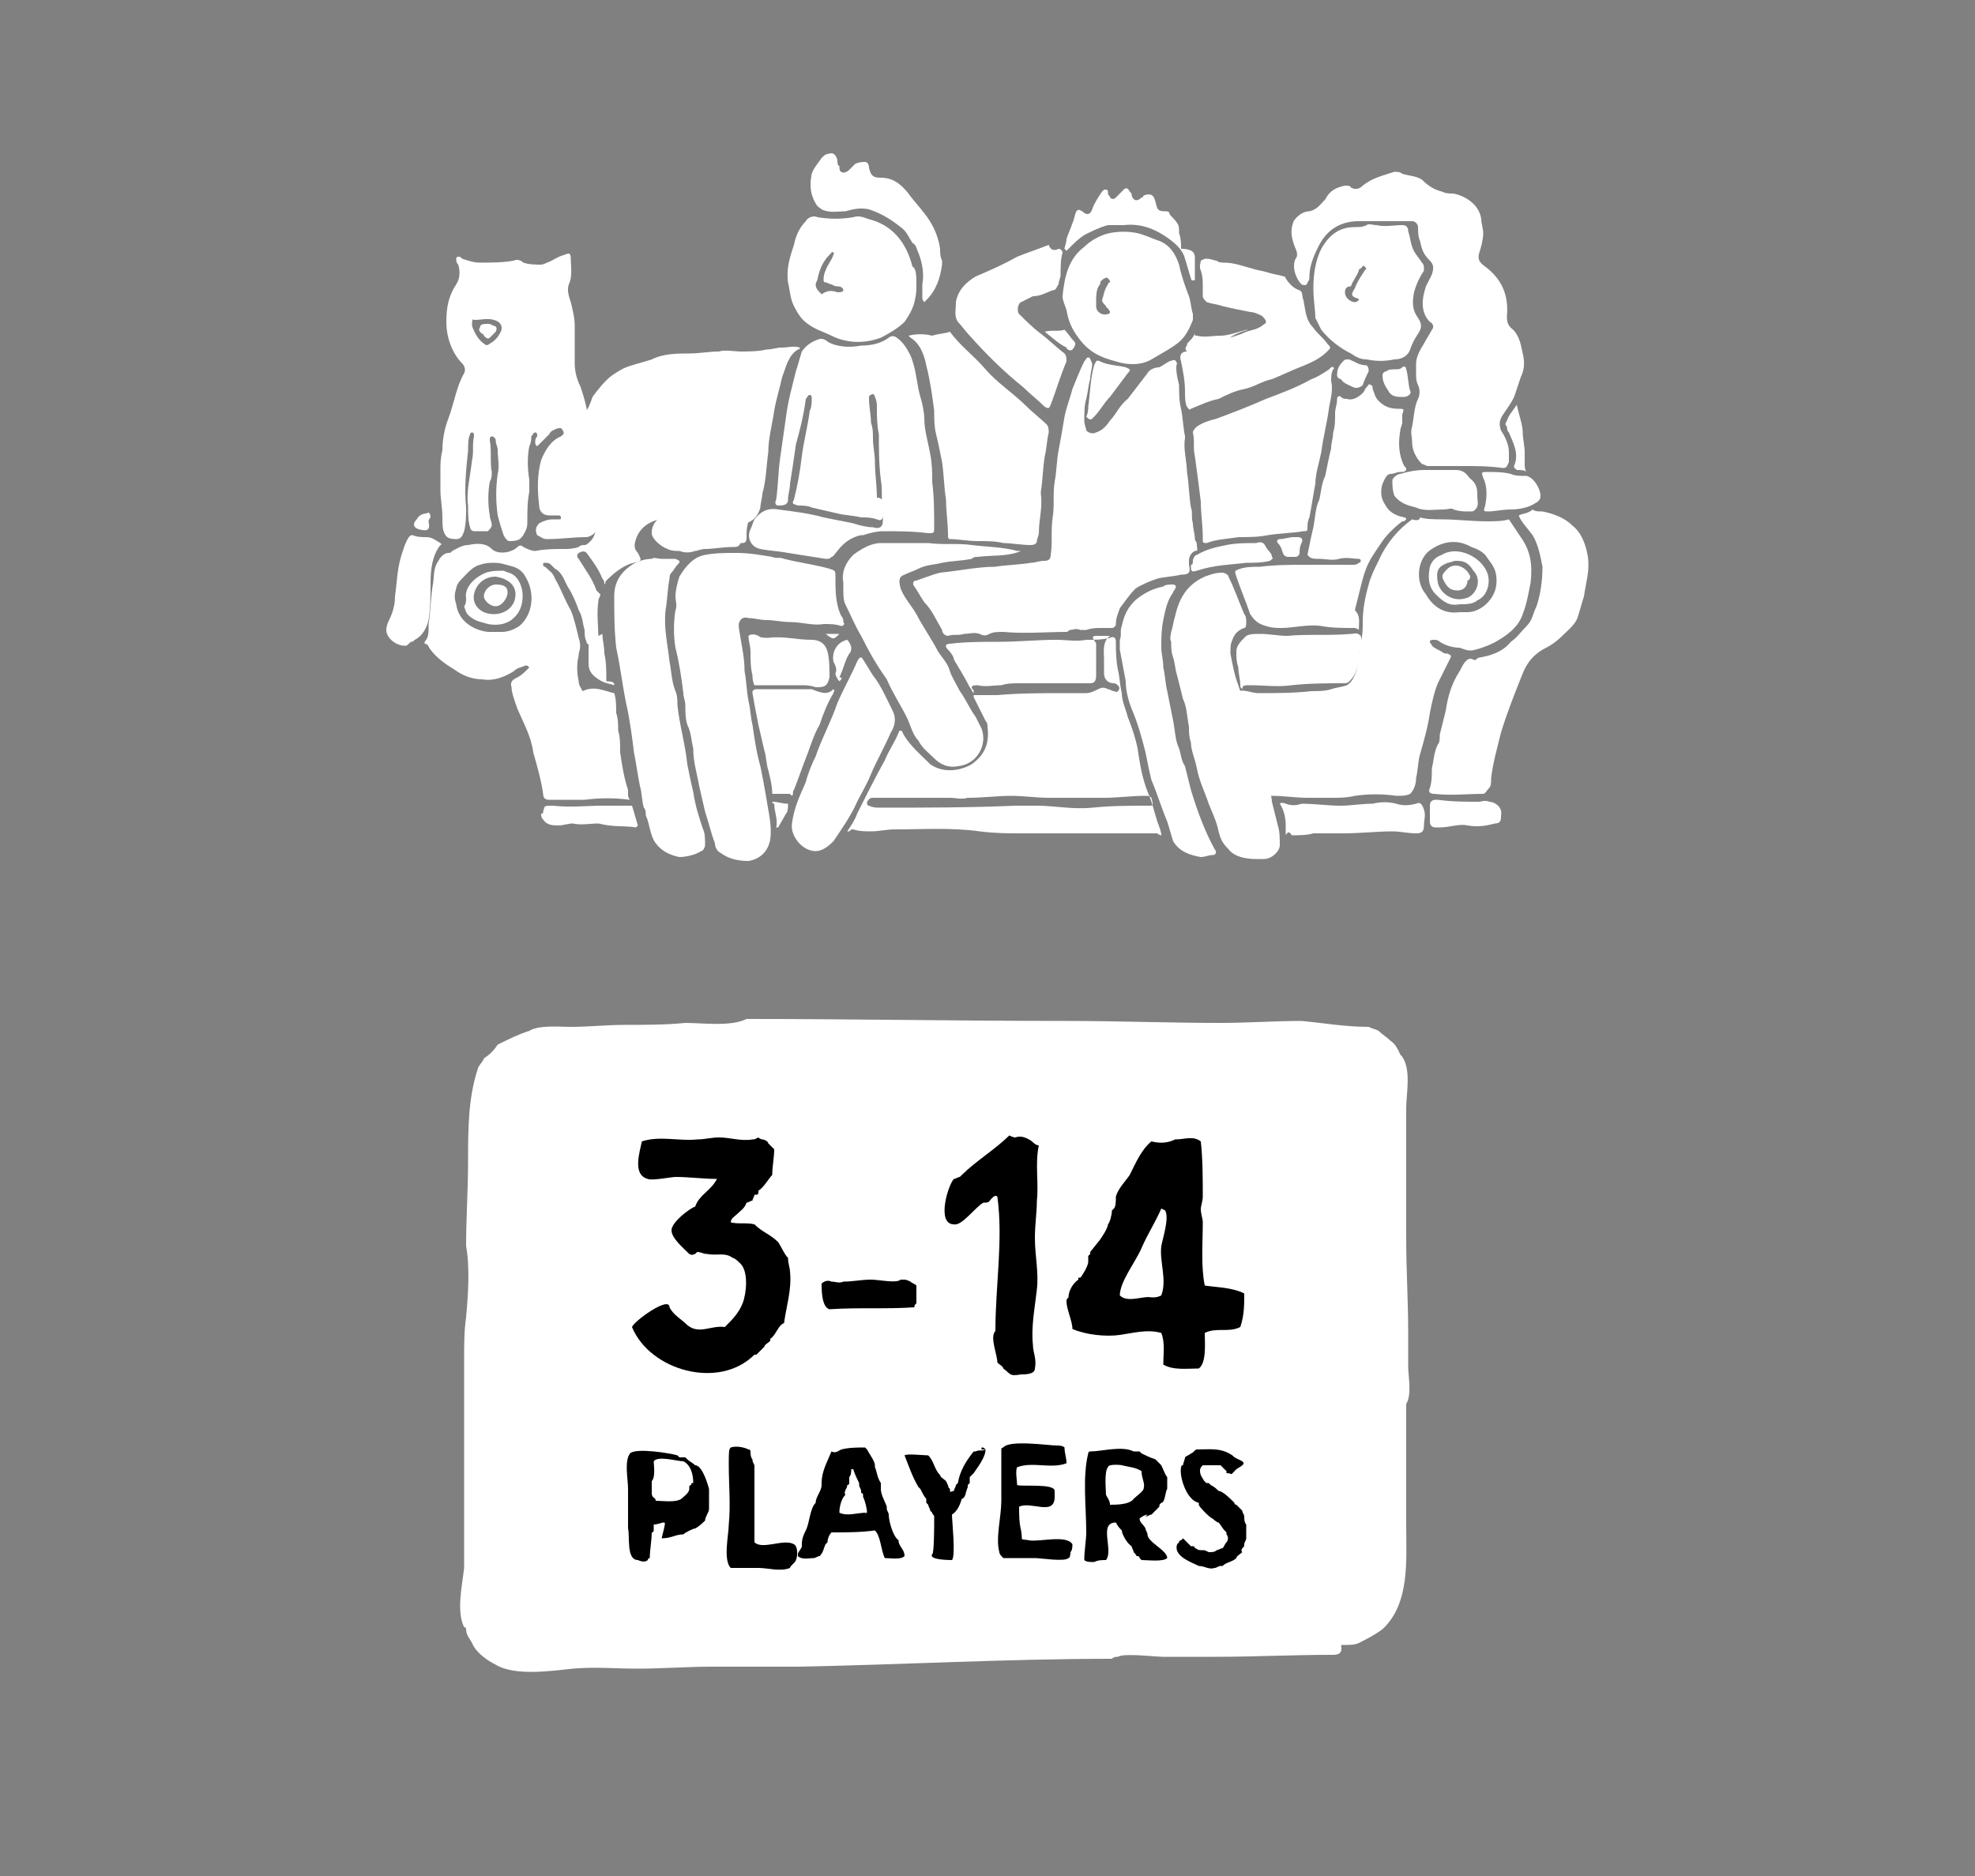 <?xml version="1.0" encoding="utf-8"?>
<!-- Generator: Adobe Illustrator 18.1.0, SVG Export Plug-In . SVG Version: 6.00 Build 0)  -->
<!DOCTYPE svg PUBLIC "-//W3C//DTD SVG 1.1//EN" "http://www.w3.org/Graphics/SVG/1.1/DTD/svg11.dtd">
<svg version="1.1" id="Layer_1" xmlns="http://www.w3.org/2000/svg" xmlns:xlink="http://www.w3.org/1999/xlink" x="0px" y="0px"
	 viewBox="109.3 14.4 100 95" enable-background="new 109.3 14.4 100 95" xml:space="preserve">
<rect x="109.3" y="14.4" width="100" height="95" fill="#808080" stroke="none"/>
<g>
	<path fill="#FFFFFF" d="M176.7,98.2c-1.9,0-3.9,0.1-5.9,0.1c-0.9,0-1.7,0-2.6,0c-0.4,0-2-0.2-2.3,0c-0.1,0-0.2,0-0.3,0.1
		c-5.3,0-10.6,0.3-15.9,0.4c-1.4,0-2.9,0-4.4,0c-1.2,0-2.5,0.1-3.7,0.1c-1.1,0-2.2-0.1-3.3,0c-1,0.1-2.9,0.4-3.9-0.2
		c-0.4-0.2-1-0.6-1.2-1.1c-0.1-0.2-0.3-0.4-0.3-0.7c0,0,0-0.1-0.1-0.1c-0.4-0.8-0.1-2.1,0-3c0-0.5,0-1,0-1.4c0-1.5,0-3.1,0-4.6
		c0-1.5,0-3.1,0-4.6c0-0.7,0-1.4,0.1-2.1c0.1-1.1,0.2-2.5,0-3.6c0-1.4,0.1-2.9,0.1-4.3c0-1.6,0-3.2,0.5-4.7c0-0.1,0.3-0.4,0.3-0.5
		c0.3-0.2,0.5-0.4,0.7-0.7c0.6-0.3,1-0.5,1.6-0.7c0.5-0.3,1.5-0.2,2.1-0.2c0.9,0,1.8-0.1,2.7-0.1c1,0,2.1,0,3.1-0.1
		c0.9,0,2.3,0.2,3.1-0.2c5.4,0,10.8,0.1,16.2,0.1c2.6,0,5.2,0.1,7.8,0.1c1.4,0,2.7-0.1,4.1-0.1c1.1,0.1,2.2,0.3,3.4,0.3
		c0.2,0.1,0.3,0.1,0.5,0.2c0.2,0.2,0.4,0.3,0.6,0.5c0.3,0.2,0.4,0.5,0.5,0.7c0.6,0.6,0.3,2,0.3,2.7c0,0.7,0,1.4,0,2.1
		c0,1.5,0,3,0,4.5c0,1.6,0.1,3.2,0.1,4.7c0,0.6,0,1.2,0,1.8c0,0.5,0.2,1.4-0.1,1.9c0,2,0,4,0,6.1c0,1.8,0.2,4-1.2,5.3
		c-0.4,0.3-0.8,0.5-1.2,0.7c-0.2,0.1-0.5,0.1-0.7,0.1c-0.1,0-0.1,0-0.2,0C177.3,98.2,177,98.2,176.7,98.2z"/>
</g>
<g>
	<path d="M147.9,72.1c0.1,0,0.3,0.1,0.3,0.2c0.1,0.1,0.2,0.2,0.3,0.3c0,0.4-0.1,0.9-0.1,1.3c-0.2,0.2-0.4,0.6-0.7,0.8
		c0,0,0,0.1,0,0.1c0,0,0,0.1-0.1,0.1h-0.1c0,0.1-0.1,0.2-0.1,0.3c-0.1,0-0.2,0.1-0.3,0.1c-0.1,0.3-0.3,0.4-0.5,0.6
		c-0.1,0.1-0.3,0.2-0.3,0.4c0.4,0.1,0.8,0,1.2,0.1c0.4,0.4,0.8,0.5,1.2,0.9c0.2,0.3,0.3,0.6,0.5,0.8c0,0.3,0.1,0.5,0.1,0.7
		c0.1,0.9-0.2,1.8-0.3,2.6c-0.3,0.1-0.4,0.6-0.7,0.8c0,0,0,0.1,0,0.1c-0.1,0.1-0.3,0.2-0.3,0.3c-0.1,0.1-0.3,0.3-0.4,0.4
		c0,0-0.1,0-0.1,0c-1.8,1.8-5.3,0.8-6.2-1.4c0.1-0.3,1.9-1.6,1.9-1c0.2,0.4,0.6,0.6,0.9,0.9c0.6,0.5,1.2,0,1.9,0.1
		c0.4-0.4,0.7-0.7,0.9-1.2c0.2-0.5,0.3-1.6-0.1-2c-0.1-0.1-0.3-0.3-0.4-0.3c-0.4-0.3-0.8-0.1-1.3-0.2c-0.2,0-0.3-0.1-0.5-0.1
		c0,0,0,0-0.1,0.1c-0.1,0-0.1,0.1-0.3,0c-0.3-0.3-0.9-0.8-0.9-1.2c0-0.4,0.9-1.1,1.2-1.2c0.2-0.6,0.8-0.8,1.1-1.4
		c-0.7,0-1.4-0.1-2.1-0.1c-0.2,0-1.2,0.2-1.4,0.1c-0.8-0.2-0.4-1.4-0.3-1.9c0.9-0.3,1.9,0,2.8-0.1c0.4,0,0.7-0.1,1.1-0.1
		c0.6,0,1.1,0.2,1.7,0.1c0.1,0,0.1,0,0.3-0.1C147.8,72.1,147.9,72.1,147.9,72.1L147.9,72.1z"/>
	<path d="M155.1,79.2c0.1,0,0.3,0.1,0.3,0.1c0.1,0.1,0.2,0.1,0.3,0.2c0,0.3,0,0.6,0,0.9c-0.1,0.1-0.1,0.1-0.1,0.2
		c-1.4,0.1-2.8,0-4.3,0.1c-0.4-0.1-0.4-1-0.4-1.3c0.1-0.1,0.3-0.2,0.5-0.1c0.2,0,0.4,0.1,0.6,0c0.5,0,0.9-0.1,1.4-0.1
		c0.4,0,1.3,0.2,1.5,0C155,79.2,155.1,79.2,155.1,79.2L155.1,79.2z"/>
	<path d="M160.7,72c0.3-0.1,0.5,0,0.7,0.1c0.2,0.1,0.3,0.3,0.5,0.3c-0.2,0.9,0,1.9-0.1,2.8c0,0.6-0.1,1.2-0.1,1.9
		c0,0.9,0.2,1.7,0.1,2.6c-0.1,0.9-0.3,1.9-0.2,2.8c0,0.4,0.2,0.7,0.1,1.2c0,0.3-0.5,0.3-0.7,0.3c-0.6,0.1-0.5,0-0.9-0.3
		c0-0.1-0.2-0.2-0.3-0.3c0-0.4-0.4-1.3-0.1-1.6c0-2.3,0.4-4.6,0.1-6.8c-0.1-0.1-0.2,0-0.3,0.1c-0.1,0.1-0.1,0.2-0.3,0.2
		c0,0-0.1,0-0.1,0c-0.4,0.2-1.1,1.2-1.5,1.1c-0.9,0-0.3-2,0-2.3c0.1,0,0.2-0.1,0.3-0.1c0,0,0.1-0.1,0.1-0.1c0.7-0.7,1.7-1.3,2.4-2
		C160.6,72,160.7,72,160.7,72L160.7,72z"/>
	<path d="M168.8,72.1c0.5,0,0.9-0.2,1.3,0.1c0.1,0.9,0.1,1.9,0.1,2.8c0,0.2-0.1,0.5-0.1,0.6c0,0.3,0.1,0.5,0.1,0.7l0,0
		c0,1.1-0.1,2.2,0.1,3.2c0.7,0.1,1.4,0.1,2,0.4c0,0.6,0,1.1-0.2,1.7c-0.6,0.3-1.2,0-1.8,0.3c0,0.5,0.1,1.5-0.3,1.8
		c-0.6,0-1.3,0.1-1.8-0.2c0-0.5,0.1-1.1-0.1-1.6c-0.7-0.2-1.4,0-2.1,0.1c-0.7,0.1-1.7,0-2.4-0.3c0-0.4-0.3-1-0.3-1.4
		c0-0.1,0-0.1,0.1-0.2c0-0.3,0.2-0.7,0.5-0.9c0,0,0-0.1,0-0.1c0,0,0.1,0,0.1,0c0.1-0.1,0.4-0.6,0.4-0.8c0-0.1,0-0.2,0-0.3
		c0,0,0.1-0.1,0.1-0.1c0,0,0-0.1,0-0.1c0,0,0.4-0.5,0.4-0.5c0.1-0.1,0.5-0.7,0.5-0.9c0.1-0.1,0.2-0.5,0.2-0.7l0.1-0.1
		c0.1-0.1,0.1-0.4,0.1-0.6c0.1-0.4,0.5-0.8,0.7-1.1c0.3-0.6,0.6-1.3,1.1-1.7C168,72.3,168.4,72.3,168.8,72.1z M168.1,75.6
		c-0.3,0.7-0.7,1.3-1,2c-0.3,0.7-1.1,1.7-1.1,2.4c0.4,0.4,1.2,0,1.6,0.1c0.2,0,0.3,0,0.5-0.1c0.3-0.8-0.1-1.7,0-2.5
		c0.1-0.5,0.4-1.4,0.2-1.8L168.1,75.6z"/>
	<path d="M142.9,91.5c-0.1,0-0.3,0.1-0.5,0.1c0,0.1,0,0.2,0,0.3c0,0,0,0.1-0.1,0.1c0,0.4-0.1,0.9-0.1,1.3c-0.1,0-0.1,0.1-0.1,0.1
		c-0.1,0.1-0.3,0.1-0.5,0c-0.6,0-0.4-1.2-0.5-1.6c0-0.7,0-1.4,0-2l0,0c0-0.5-0.2-1.4,0.1-1.8c0.3-0.3,2.1,0,2.4,0.1
		c0,0,0.1,0.1,0.1,0.1c0.1,0,0.2,0,0.3,0c0,0,0.1,0.1,0.1,0.1c0.1,0.1,0.3,0.2,0.4,0.3c0.4,0,0.7,1.2,0.7,1.2c0,0.3,0,0.6,0,1
		c0,0.2-0.2,0.4-0.2,0.6c-0.1,0.1-0.3,0.3-0.5,0.4c-0.1,0-0.5,0.2-0.6,0.3c-0.4,0-0.6,0.2-1.1,0.2C143,91.5,143,91.5,142.9,91.5
		L142.9,91.5L142.9,91.5z M142.5,90.4c0.4,0,1,0.1,1.3-0.1c0.1-0.1,0.4-0.3,0.4-0.5l0,0l0,0v-0.1c0,0,0-0.1,0.1-0.1
		c0-0.1,0-0.1,0.1-0.1c0-0.4-0.1-0.9-0.5-1.1c-0.3,0-1.3-0.3-1.5,0c0,0.2,0.1,0.8-0.1,1c0,0.2,0,0.4,0,0.6
		C142.3,90.3,142.5,90.2,142.5,90.4L142.5,90.4z"/>
	<path d="M146.3,87.7C146.3,87.7,146.3,87.6,146.3,87.7C146.3,87.6,146.3,87.6,146.3,87.7c0.3-0.1,0.7,0,0.9,0.1
		c0.1,0,0.1,0.1,0.1,0.1c0,0.1,0,0.3,0.1,0.4c0,0.1,0,0.1,0.1,0.3c0,1.3,0,2.6,0,3.9c0.4,0.4,1.5-0.2,2,0.1c0.2,0.1,0.2,0.6,0.1,0.8
		c0,0.1-0.3,0.3-0.3,0.4c-0.5,0.2-1.1,0-1.6,0c-0.5,0-0.9,0-1.4,0c-0.4-0.4-0.1-1.7-0.1-2.2c0.1-1,0-2,0-3
		C146.2,87.9,146.2,87.8,146.3,87.7L146.3,87.7z"/>
	<path d="M151.9,87.8c0.4-0.1,0.8-0.1,1.2-0.1c0.1,0.1,0.1,0.1,0.1,0.1c0.1,0.2,0.4,0.6,0.4,0.8c0,0,0,0.1,0,0.1
		c0.1,0.2,0.1,0.5,0.3,0.8c0,0.1,0,0.2,0,0.3c0,0.3,0.2,0.6,0.3,0.9c0,0,0,0.1,0,0.1c0,0.1,0.1,0.2,0.1,0.3c0,0.3,0.2,1.1,0.5,1.3
		c0,0,0,0.1,0,0.1c0.1,0.3,0.3,0.4,0.3,0.7c-0.2,0.2-0.7,0.1-1,0.1c-0.2-0.4-0.2-1.1-0.5-1.4c-0.7,0.1-1.5,0.1-2.2,0.1
		c-0.1,0.1-0.2,0.3-0.2,0.5c0,0-0.1,0.1-0.1,0.1c-0.1,0.2-0.1,0.4-0.3,0.6c-0.1,0-0.2,0.1-0.3,0.1c-0.2,0-0.6,0.1-0.8-0.1
		c0-0.1,0-0.1,0-0.1c0-0.1,0.2-0.3,0.2-0.4c0,0,0-0.1,0-0.1l0,0l0,0c0-0.3,0.1-0.5,0.2-0.7c0.2-0.4,0.2-1.1,0.5-1.4
		c0-0.3,0.3-0.6,0.3-0.9c0,0,0-0.1,0-0.1l0,0l0,0c0-0.6,0.3-1.1,0.5-1.6C151.6,88,151.7,87.9,151.9,87.8z M153.2,91
		c0-0.2-0.1-0.6-0.2-0.8v-0.1c0,0,0-0.1-0.1-0.1c0,0,0-0.1,0-0.1c0-0.1-0.1-0.2-0.1-0.3c0,0,0-0.1,0-0.1c-0.1-0.2-0.2-0.4-0.3-0.7
		c0,0-0.1,0-0.1,0c0,0.1,0,0.3-0.1,0.4c0,0.1,0,0.2,0,0.3c0,0,0,0.1-0.1,0.1c0,0.2-0.2,0.3-0.1,0.5c-0.2,0.2-0.3,0.6-0.3,0.9
		C152.2,91.2,152.7,91,153.2,91C153,91.1,153.1,91.1,153.2,91z"/>
	<path d="M158.9,87.8c0.1,0,0.1,0,0.1-0.1c0.1,0,0.1,0,0.2,0.1c0,0.4-0.4,0.9-0.6,1.2c-0.1,0.1-0.1,0.1-0.2,0.2c0,0.1,0,0.2,0,0.3
		c0,0-0.1,0.1-0.1,0.1c0,0,0,0.1,0,0.1l0,0l0,0c0,0-0.1,0.3-0.1,0.3l0,0l0,0c0,0.1-0.1,0.3-0.2,0.3c-0.1,0.3-0.2,0.6-0.5,0.8
		c0,0.3,0.2,2.1,0,2.3c-0.1,0-1.2,0-1-0.3c0.1,0,0.1-1.5,0.1-1.6v0c0-0.1,0-0.2,0-0.3c0-0.1-0.1-0.1-0.1-0.2
		c-0.1-0.1-0.1-0.1-0.1-0.1c0-0.1-0.1-0.2-0.1-0.3c0,0-0.1-0.1-0.1-0.1v-0.2c-0.1-0.1-0.2-0.3-0.3-0.5c0,0-0.1-0.1-0.1-0.1
		c-0.3-0.5-0.5-1.1-0.7-1.6c0.1-0.1,1,0,1.2,0c0.3,0.3,0.3,0.7,0.6,1c0,0.1,0.2,0.2,0.3,0.3c0,0,0.2,0.4,0.1,0.3
		c0,0,0.1,0.1,0.1,0.1v0.1c0,0.1,0.1,0,0.2,0c0-0.1,0.1-0.2,0.1-0.3l0.1-0.1c0.1-0.6,0.4-1.1,0.8-1.6c0.1,0,0.1,0,0.1,0
		c0.2-0.1,0.3,0,0.5-0.1C159.1,87.8,158.8,87.8,158.9,87.8L158.9,87.8z"/>
	<path d="M162.8,87.6c0.1,0,0.3,0,0.4,0.1c0,0.3,0.1,0.5,0.1,0.8c-0.8,0.3-1.7-0.1-2.5,0.2c-0.1,0.2,0,0.7,0,0.9
		c0.2,0.1,1.9-0.1,1.9,0.3c0,0.1,0,0.2,0,0.3c0,1-1.2,0.2-1.8,0.5c0,0.4,0,0.8,0.1,1.2c0.1,0.6-0.1,0.4,0.4,0.5
		c0.5,0.1,1.9-0.3,2.2,0.2c0,0.1,0,0.3-0.1,0.4c0,0,0,0.3-0.1,0.3c-0.2,0.2-1.4,0-1.7,0c-0.5,0-1.1,0-1.6,0
		c-0.1-0.1-0.2-0.2-0.2-0.3c-0.2-0.7,0.1-1.8,0.1-2.6c0-0.9,0-1.7,0-2.6c0-0.1,0.1-0.1,0.1-0.1C160.4,87.3,162.4,87.6,162.8,87.6z"
		/>
	<path d="M167.4,91.1c-0.1,0-0.3,0.1-0.4,0.2c0,0.2,0.2,0.3,0.3,0.5c0,0.1,0.1,0.2,0.1,0.3c0,0.4,1,0.8,1,1.2
		c-0.2,0.2-1,0.1-1.3,0.1c-0.1-0.1-0.1-0.1-0.1-0.1c0-0.1-0.1-0.1-0.1-0.1c-0.1,0-0.1-0.1-0.1-0.1c0,0-0.1-0.1-0.1-0.1
		c0-0.1-0.1-0.2-0.1-0.3c-0.2-0.1-0.5-0.6-0.5-0.8c-0.1-0.1-0.2-0.2-0.3-0.4c-0.9,0-0.1,1.4-0.5,1.9c-0.2,0-0.4,0-0.6,0.1
		c-0.2,0-0.4,0-0.5-0.1c0-0.5,0.1-1,0.1-1.4l0,0c0-1.3-0.2-2.8,0.1-4c0-0.1,0.1-0.1,0.1-0.1c0.6,0,1.6-0.3,2.2,0c0.1,0,0.2,0,0.3,0
		c0,0,0.1,0.1,0.1,0.1c0.2,0.1,0.4,0.2,0.7,0.3c0.1,0.1,0.2,0.2,0.3,0.3c0.1,0.2,0.2,0.5,0.3,0.6c0,0.2,0,0.4,0,0.6
		c-0.1,0.1-0.1,0.7-0.3,0.7c-0.1,0.1-0.1,0.1-0.1,0.2c-0.1,0.1-0.3,0.3-0.4,0.4c-0.1,0-0.2,0.1-0.3,0.1
		C167.5,91,167.5,91,167.4,91.1C167.4,91.1,167.4,91.1,167.4,91.1L167.4,91.1z M165.5,90.6c0.3,0,1,0,1.2-0.3
		c0.1-0.1,0.5-0.4,0.5-0.5c0.1-0.3-0.1-0.5-0.1-0.9c-0.3-0.2-0.6-0.2-1-0.3c0.1,0-0.7-0.1-0.7,0.1c-0.2,0.2-0.1,1.2-0.1,1.4
		C165.4,90.3,165.5,90.4,165.5,90.6L165.5,90.6z"/>
	<path d="M171.9,88.8c-0.4,0.4-0.1,0.2-0.5,0.2c0,0,0-0.1,0-0.1c-0.1-0.1-0.2-0.2-0.3-0.3c-0.3,0-0.6,0-0.9,0
		c-0.1,0.1-0.2,0.2-0.1,0.5c0,0,0.2,0.4,0.3,0.4c0,0,0.1,0,0.1,0c0,0,0.1,0.1,0.1,0.1c0.2,0.1,0.3,0.2,0.4,0.3
		c0.2,0,0.6,0.4,0.7,0.5l0.1,0.1c0,0.1,0.1,0.1,0.1,0.1c0.1,0.1,0.2,0.2,0.3,0.3c0,0.1,0.1,0.2,0.1,0.3c0,0.1,0,0.3,0.1,0.4
		c0,0.2,0,0.4,0,0.7c0,0.1-0.1,0.2-0.1,0.3c0,0,0,0.1,0,0.1c-0.1,0.1-0.2,0.2-0.1,0.3c-0.1,0.1-0.3,0.2-0.3,0.3
		c-0.2,0.2-0.5,0.2-0.7,0.4c0,0-0.1,0-0.1,0c-0.1,0-0.2,0.1-0.3,0.1c-0.3,0.1-0.5-0.1-0.8-0.1c-0.4-0.2-1.3-0.5-1.1-1.1
		c0,0,0.1-0.1,0.1-0.1c0-0.1,0.1-0.1,0.1-0.1c0.1-0.1,0.1-0.1,0.1-0.1c0.1,0.1,0.3,0.3,0.4,0.4h0.1c0,0,0.1,0,0.1,0.1
		c0.1,0,0.1,0.1,0.3,0.1c0,0,0,0,0.1,0c0.1,0,0.1,0,0.3,0.1c0.2,0,0.3,0,0.4-0.1c0.1,0,0.2-0.1,0.3-0.1c0.1-0.1,0.1-0.2,0.2-0.3
		c0.1-0.1,0.1-0.3,0-0.4l0,0c0,0,0,0,0-0.1c0,0-0.1-0.1-0.1-0.1c-0.1-0.1-0.2-0.3-0.3-0.4c-0.1,0-0.3-0.2-0.3-0.2
		c-0.1,0-0.7-0.6-0.7-0.7c0,0,0-0.1,0-0.1c-0.6-0.1-1-1.3-0.9-1.8c0,0,0-0.1,0.1-0.1c0-0.1,0.1-0.3,0.1-0.4c0.1-0.1,0.2-0.1,0.3-0.2
		c0.1,0,0.2-0.2,0.3-0.2c0.7,0,1.2-0.1,1.8,0.3l0,0l0,0c0.1,0.1,0.1,0.1,0.3,0.2C172.5,88.5,172.2,88.6,171.9,88.8L171.9,88.8z"/>
</g>
<g>
	<path fill="#FFFFFF" d="M140.4,49.5c0.1,0.3,0.1,0.7,0.1,1c0.1,0.3,0.1,0.6,0.1,0.9c0.1,0.3,0.1,0.7,0.1,1.1
		c0.1,0.7,0.2,1.3,0.4,1.9c0,0.1,0,0.1,0,0.2c0,0.1,0,0.2,0.1,0.3c-0.8-0.1-1.5-0.1-2.3,0c-0.6,0-1.2,0-1.8,0
		c-0.2,0-0.3-0.1-0.3-0.3c-0.1-0.7-0.3-1.4-0.5-2.1c-0.1-0.8-0.5-1.5-0.8-2.2c-0.1-0.3-0.3-0.8-0.3-1.1c-0.1-0.3,0.1-0.4,0.3-0.5
		c0.2-0.1,0.4-0.3,0.5-0.4c0.1-0.1,0.1-0.1,0.1-0.1c-0.1-0.1-0.1-0.1-0.2-0.1c-0.2,0.1-0.4,0.1-0.6,0.3c-0.5,0.3-1,0.5-1.6,0.4
		c-0.5,0-1-0.2-1.4-0.5c-0.5-0.3-0.9-0.6-1.2-1c-0.1-0.1-0.1-0.3-0.3-0.3c0-0.1,0-0.1,0-0.1c0.2-0.2,0.2-0.5,0.2-0.7
		c0-0.1,0-0.1,0-0.2c0.1-0.6,0.1-1.2,0.2-1.9c0.1-0.4,0-0.9,0.3-1.3c0.1-0.2,0.3-0.4,0.5-0.4c0.1,0,0.1,0,0.2-0.1
		c0.2-0.1,0.5-0.3,0.8-0.3c0.5-0.1,0.9-0.1,1.2,0.2c0.3,0.3,1,0.2,1.3-0.1c0.1-0.1,0.2-0.1,0.3,0c0.2,0.1,0.4,0.2,0.6,0.2
		c0.5-0.1,1-0.1,1.4-0.1c0.3,0,0.5,0,0.8-0.1c0.1-0.1,0.2-0.1,0.3-0.1c0.1,0,0.2-0.1,0.3-0.2c0.3-0.3,0.3-0.8,0.4-1.2
		c0-0.8,0-1.5,0-2.2c0-0.1,0-0.1,0-0.2c-0.1-0.5-0.3-1.1-0.5-1.6c-0.2-0.3-0.1-0.7-0.2-1c0-0.1-0.1-0.2,0-0.3
		c0.2-0.2,0.3-0.5,0.4-0.8c0.3-0.4,0.6-0.8,1-1.1c0.3-0.2,0.6-0.4,1-0.5c0.3-0.1,0.7-0.2,1-0.3c0.6-0.3,1.3-0.3,1.9-0.3
		c0.5,0,1-0.1,1.5-0.1c0.3-0.1,0.8,0,1.1,0c0.4,0,0.9,0,1.3-0.1c0.3,0,0.5-0.1,0.8-0.1c0.3,0,0.6-0.1,0.9,0c0,0.1-0.1,0.1-0.1,0.1
		c-0.5,0.3-0.6,0.9-0.8,1.4c-0.1,0.5-0.3,1.1-0.4,1.7c-0.1,0.7-0.3,1.4-0.3,2.1c-0.1,0.7-0.1,1.4-0.3,2.1c0,0.2-0.1,0.5-0.1,0.7
		c-0.1,0.4-0.4,0.8-0.9,0.8c-0.8,0-1.5-0.1-2.3-0.2c-0.6-0.1-1.3-0.1-1.9,0c-0.5,0.1-1,0.4-1.2,1c-0.1,0.3-0.1,0.5,0.1,0.7
		c0.2,0.4,0.2,0.4-0.2,0.5c-0.5,0.1-1,0.5-1.4,0.9c-0.1,0.1,0,0.1-0.1,0.2c0-0.1,0-0.2-0.1-0.3c-0.2-0.5-0.5-0.9-0.8-1.3
		c-0.1-0.1-0.2-0.1-0.4,0c-0.1,0.1-0.1,0.2,0,0.3c0.3,0.5,0.7,1,0.9,1.6c0.1,0.1,0.1,0.1,0.2,0.2c0,0.1-0.1,0.2-0.1,0.3
		c-0.1,0.7,0,1.3,0,2v0.1c-0.1,0-0.3,0-0.3,0.1c-0.2,0.1-0.3,0-0.3-0.1c-0.1-0.2-0.1-0.4-0.1-0.6c-0.1-0.3-0.1-0.7-0.3-1
		c-0.1-0.3-0.3-0.8-0.5-1.1c-0.2-0.3-0.3-0.8-0.7-1c-0.1-0.1-0.1-0.1-0.2-0.2c-0.1-0.1-0.2-0.1-0.3-0.1s-0.1,0-0.1,0.1
		c0,0.1,0.1,0.1,0.1,0.1c0.2,0.2,0.4,0.3,0.5,0.6c0.3,0.5,0.5,1.1,0.8,1.6c0.2,0.5,0.3,1,0.4,1.4c0.1,0.3,0.1,0.5,0,0.8
		c0,0,0,0.1,0,0.1c-0.1,0.4-0.1,0.8,0,1.3c0,0.2,0.1,0.3,0.2,0.5C139.4,49.1,139.9,49.4,140.4,49.5z M134.3,42.9
		c-0.2,0-0.4,0-0.7,0.1c-0.4,0.1-0.7,0.5-1,0.8c-0.1,0.1-0.2,0.3-0.2,0.4c-0.1,0.3-0.1,0.5,0,0.8c0.1,0.8,0.8,1.3,1.6,1.4
		c0.2,0,0.5,0,0.7,0c0.3,0,0.6-0.1,0.9-0.3c0.7-0.6,0.8-1.7,0.3-2.5c-0.1-0.2-0.3-0.4-0.6-0.5C134.9,43,134.7,42.9,134.3,42.9z"/>
	<path fill="#FFFFFF" d="M149.1,55.6c0.1-0.1,0.1-0.3,0.1-0.5c-0.3,0-0.5-0.1-0.8-0.1c0,0.1,0.1,0.1,0.1,0.1c0,0.4,0.2,0.8,0.1,1.2
		h0.1"/>
	<path fill="#FFFFFF" d="M167.9,56c-0.1-0.3-0.2-0.7-0.3-1c-0.1-0.3-0.2-0.5-0.3-0.8c-0.2-0.6-0.3-1.2-0.4-1.9
		c-0.1-0.5-0.3-1.1-0.5-1.6c-0.1-0.4-0.3-0.8-0.3-1.2c-0.1-0.4-0.1-0.8-0.2-1.2c-0.1-0.5-0.1-1-0.1-1.4c0-0.2-0.1-0.3-0.3-0.2
		c-0.4,0.1-0.8,0.1-1.2,0.1c-0.5,0.1-1,0-1.5,0c-1,0-1.9,0.1-2.9,0.1c-0.8,0-1.7,0-2.5,0.1c-0.2,0-0.3,0.1-0.1,0.3s0.3,0.4,0.3,0.5
		c0.3,0.5,0.6,1,0.8,1.4c0.1,0.1,0.1,0.2,0.2,0.3v-0.1c0-0.1-0.1-0.1-0.1-0.2s0.2-0.1,0.3-0.1c0.4,0.1,0.8,0,1.2,0
		c0.3-0.1,0.6-0.1,1-0.1c1,0,2,0,3,0c0.2,0,0.4,0,0.5,0c0.2,0,0.3-0.1,0.3-0.4c0-0.5,0-1,0-1.6c0-0.1-0.1-0.1-0.1-0.2
		c-0.1-0.1-0.1-0.2,0.1-0.2s0.4,0,0.7,0c-0.4,0.3-0.3,0.8-0.3,1.2c0,0.2,0,0.5,0,0.7c0,0.3,0.2,0.5,0.5,0.5c0.1,0,0.2,0.1,0.2,0.1
		c0.1,0.1,0.1,0.2,0,0.3c-0.1,0.1-0.1,0-0.2,0c-0.1,0-0.2-0.1-0.3-0.1c-0.2-0.1-0.3-0.1-0.5,0c-0.2,0.1-0.4,0.2-0.6,0.2
		c-0.3,0-0.8,0-1.1,0c-1.1,0-2.3,0-3.4,0.1c-0.4,0-0.8,0-1.2,0v0.1c0.2,0.4,0.4,0.8,0.6,1.2c0.1,0.1,0.1,0.2,0.1,0.3
		c0.1,0.8-0.1,1.4-0.8,1.9c-0.5,0.3-1.4,0.5-2.1,0c-0.5-0.5-1.1-1-1.4-1.6c0-0.1-0.1-0.1-0.1-0.1c-0.1,0-0.1,0.1-0.1,0.1
		c-0.2,0.5-0.5,0.9-0.7,1.4c-0.5,0.9-1,1.9-1.4,2.7c-0.1,0.3-0.3,0.6-0.5,0.9h0.1c0.1-0.1,0.1-0.1,0.2-0.1c0.3,0.1,0.6,0.1,0.9,0.1
		c0.4,0,0.8-0.1,1.2-0.1c1.4,0,2.9-0.1,4.3,0.1c0.8,0.1,1.4,0.1,2.2,0.1c1.2,0,2.3,0,3.4,0c1,0,2.1,0,3.2,0c0.1,0,0.1,0,0.1,0
		s0.1,0,0.1,0c0.1,0.1,0.2,0.1,0.2,0.1C168.1,56.5,168,56.3,167.9,56z M167.5,55.2c-1,0-1.9,0-2.9,0.1c-1,0.1-1.9-0.1-2.8-0.1
		c-0.3,0-0.8,0-1.1,0c-2.3,0.1-4.6,0.1-6.9,0.1c-0.1,0-0.3,0-0.5-0.1c-0.1,0-0.1-0.1-0.1-0.2c0.1-0.1,0.1-0.2,0.3-0.2
		c0.5,0,1,0,1.6,0c0.7,0,1.5,0,2.3,0c0.3,0,0.6,0.1,0.9,0c0.8,0,1.5-0.1,2.2-0.1c0.6,0,1.3,0.1,1.9,0.1c0.1,0,0.1,0,0.3,0
		c0.8,0,1.6,0,2.5,0c0.7,0,1.4-0.1,2.1-0.1c0.1,0,0.2,0,0.3,0.1C167.7,55.2,167.7,55.2,167.5,55.2z"/>
	<path fill="#FFFFFF" d="M181.2,40.6c0.3,0.1,0.8,0.1,1.1,0.1c0.8,0,1.5,0.1,2.3,0.1c0.3,0,0.8,0,1.1-0.1c0.2,0.3,0.4,0.6,0.6,0.9
		c0.5,0.7,0.6,1.4,0.5,2.3c-0.1,0.5-0.2,1.1-0.4,1.6c-0.2,0.6-0.7,1-1.2,1.3c-0.3,0.2-0.8,0.4-1.2,0.5c-0.3,0.1-0.5,0-0.8-0.1
		c-0.3,0-0.7-0.1-1-0.3c-0.1-0.1-0.2-0.1-0.3-0.1c-0.1,0-0.2,0-0.2,0.1c0,0.1,0.1,0.1,0.1,0.2c0.1,0.1,0.3,0.2,0.5,0.3
		c0.1,0.1,0.2,0.1,0.3,0.1c0.2,0.1,0.2,0.1,0.1,0.3c-0.2,0.4-0.4,0.8-0.6,1.2c-0.2,0.5-0.3,1-0.4,1.5c-0.1,0.7-0.3,1.4-0.5,2.1
		c-0.1,0.3-0.1,0.8-0.2,1.2c0,0.3-0.1,0.6-0.3,0.8c-0.2,0.1-0.4,0.1-0.7,0.1c-0.7-0.1-1.4-0.1-2.1,0c-0.4,0.1-0.8,0.1-1.2,0.1
		c-0.4,0-0.8,0-1.2,0c-0.6,0-1.2-0.1-1.8-0.1c-0.1,0-0.1,0-0.2,0c-0.1-0.3-0.2-0.6-0.3-0.9c-0.1-0.3-0.2-0.5-0.3-0.9
		c-0.1-0.4-0.2-0.8-0.3-1.1c-0.1-0.4-0.3-0.8-0.4-1.3c-0.1-0.3-0.1-0.5-0.1-0.8c0-0.1-0.1-0.2-0.1-0.3c0.3-0.1,0.7,0.1,1,0.1
		c0.9,0,1.8,0,2.7-0.1c0.3,0,0.7,0,1-0.1c0.3-0.1,0.5-0.1,0.8-0.2c0.3-0.2,0.4-0.5,0.5-0.8c0.1-0.5,0.1-1,0.2-1.4
		c0.1-0.3,0.1-0.7,0.1-1c0-0.6,0.1-1.2,0.3-1.9c0.1-0.4,0.3-0.8,0.5-1.2c0.4-0.9,1-1.6,1.7-2.1C181.1,40.8,181.2,40.7,181.2,40.6z
		 M183.2,45.4c0.1,0,0.3,0,0.4,0c0.6,0,1.2-0.5,1.4-1.1c0.1-0.3,0.1-0.7,0-1c-0.1-0.3-0.3-0.5-0.5-0.8c-0.2-0.2-0.4-0.3-0.7-0.4
		c-0.7-0.4-1.4-0.3-2,0.1c-0.7,0.4-0.9,1.6-0.3,2.3C181.9,45.2,182.5,45.5,183.2,45.4z"/>
	<path fill="#FFFFFF" d="M157.4,31.2c0.5,0.7,1.2,1.2,1.8,1.9c0.6,0.7,1.4,1.2,2.1,1.9c0.3,0.3,0.7,0.6,1,0.9
		c0.1,0.1,0.1,0.3,0.1,0.4c-0.1,0.4-0.1,0.8-0.2,1.2c-0.1,0.6-0.1,1.2-0.2,1.8v0.1c0.1,0.7-0.1,1.3-0.1,2c0,0.1-0.1,0.3-0.1,0.4
		s-0.1,0.2-0.3,0.2c-0.5,0-1-0.1-1.4-0.1c-0.4-0.1-0.8-0.1-1.3-0.1s-1-0.1-1.4-0.1c-0.1,0-0.1-0.1-0.1-0.2c0-0.6-0.1-1.2-0.1-1.8
		c-0.1-0.6-0.1-1.2-0.2-1.9c-0.1-0.5-0.2-1-0.3-1.4c-0.1-0.4-0.1-0.8-0.1-1.2c-0.1-0.8-0.2-1.5-0.4-2.3c-0.1-0.5-0.3-1.1-0.8-1.4
		c0,0-0.1-0.1-0.1-0.1c0.4-0.1,0.8-0.1,1.2,0C156.8,31.3,157.1,31.3,157.4,31.2z"/>
	<path fill="#FFFFFF" d="M186.2,40.5c0.2-0.1,0.5-0.1,0.7-0.3c0.1,0.1,0.3,0.1,0.5,0.1c0.5,0.1,1.1,0.3,1.5,0.7
		c0.5,0.4,0.7,1,0.8,1.6c0.1,0.7-0.1,1.3-0.2,2c-0.1,0.3-0.2,0.7-0.3,1c-0.1,0.4-0.5,0.7-0.8,1c-0.3,0.3-0.6,0.5-1,0.7
		c-0.5,0.3-0.8,0.7-1,1.2c-0.4,1-0.8,2-1.1,3c-0.2,0.8-0.4,1.5-0.5,2.3c0,0.2,0,0.4-0.1,0.5c-0.1,0.1-0.2,0.3-0.3,0.3
		c-0.8,0-1.6,0.1-2.5,0c-0.2,0-0.3-0.1-0.2-0.3c0.1-0.3,0.1-0.7,0.1-1c0.1-0.4,0.1-0.8,0.3-1.2c0.1-0.1,0.1-0.3,0.1-0.5
		c0.1-0.4,0.2-0.8,0.3-1.2c0.1-0.7,0.3-1.4,0.7-2c0.1-0.2,0.2-0.4,0.3-0.5c0.1-0.1,0.2-0.2,0.4-0.1c0.1,0.1,0.2-0.1,0.3-0.1
		c0.6-0.1,1.2-0.3,1.6-0.8c0.3-0.2,0.5-0.5,0.8-0.8s0.3-0.6,0.5-1c0.2-0.6,0.3-1.3,0.3-2c-0.1-0.5-0.2-1.1-0.5-1.6
		C186.6,41.1,186.3,40.8,186.2,40.5z"/>
	<path fill="#FFFFFF" d="M174.4,56.7c0-0.1,0-0.3,0-0.5c0-0.4-0.1-0.8-0.3-1.1c0.1-0.1,0.3,0,0.3,0c0.3,0.1,0.5,0.1,0.8,0
		c0.7,0,1.3,0.1,2,0.1c0.5,0,1-0.1,1.6-0.1c0.4-0.1,0.8-0.1,1.2,0c0.3,0.1,0.6,0.1,1,0c0.2-0.1,0.3,0,0.4,0.3c0.1,0.3,0,0.5,0,0.8
		c0,0.3-0.1,0.4-0.4,0.4c-0.4,0-0.8-0.1-1.2-0.1c-0.8,0-1.6,0.1-2.5,0.1c-0.3,0-0.5,0-0.8,0c-0.2,0-0.4,0-0.7,0
		c-0.3,0.1-0.8,0.1-1.1,0.1C174.6,56.5,174.5,56.5,174.4,56.7z"/>
	<path fill="#FFFFFF" d="M141.5,56.3c0.1-0.1,0.1-0.1,0.1-0.1c-0.1-0.3-0.2-0.7-0.3-1c-0.5,0-1,0-1.5,0c-0.8,0-1.6,0.1-2.5,0
		c-0.5,0-0.4,0-0.5,0.3c0,0.1,0,0.1-0.1,0.1c0,0.1,0,0.2,0.1,0.3c0.2,0.3,0.5,0.3,0.8,0.3c0.2,0,0.5-0.1,0.7-0.1
		c0.4,0.1,0.9,0,1.3,0C140.4,56.3,140.9,56.2,141.5,56.3L141.5,56.3z"/>
	<path fill="#FFFFFF" d="M183.6,56.2c-0.4-0.1-0.9,0.1-1.4,0.1c-0.1,0-0.1,0-0.2,0c-0.2,0-0.3-0.1-0.3-0.3c0-0.3,0-0.5,0-0.8
		c0-0.2,0.1-0.3,0.3-0.3c0.1,0,0.1,0,0.1,0c0.7,0.1,1.4,0.1,2.1,0.1c0.1,0,0.3-0.1,0.5,0c0.3,0,0.7,0.3,0.6,0.7c0,0.1,0,0.1,0,0.1
		c0,0.2-0.1,0.3-0.3,0.3C184.6,56.2,184.2,56.3,183.6,56.2z"/>
	<path fill="#FFFFFF" d="M186.6,38.3c-0.1-0.1-0.3-0.1-0.5-0.1c-0.1-0.1-0.2-0.1-0.1-0.3c0.2-0.6-0.1-1.1-0.3-1.6
		c-0.1-0.1-0.1-0.2-0.1-0.3c-0.1-0.1-0.1-0.1,0-0.3c0.1-0.3,0.3-0.5,0.5-0.8c0.1,0.5,0.3,1,0.3,1.4c0,0.3,0.1,0.7,0.1,1
		c0,0.2,0,0.4,0,0.6C186.5,38,186.5,38.2,186.6,38.3z"/>
	<path fill="#FFFFFF" d="M169,33.9c0,0.4,0,0.8,0.1,1.2c0.1,0.5,0.1,0.9,0.2,1.4c0,0.1,0,0.1,0,0.1c-0.1,0.5,0.1,1.2,0.1,1.7
		c0.1,0.6,0.1,1.2,0.2,1.8c0.1,0.2,0,0.5,0.1,0.8c0,0.3,0.1,0.5,0.1,0.8c0,0.1,0.1,0.1,0.1,0.3s0.1,0.3-0.1,0.3
		c-0.2,0.1-0.3,0.3-0.3,0.5c0,0.1,0,0.1,0,0.2c0.1,0.4,0,0.5-0.4,0.5c-0.4,0.1-0.8,0.1-1.2,0.2c-0.3,0.1-0.8,0.3-1.1,0.5
		c-0.3,0.3-0.5,0.6-0.8,1c-0.1,0.3-0.2,0.5-0.2,0.8c0,0.1-0.1,0.2-0.2,0.2s-0.3,0-0.5,0c-0.3,0-0.5,0-0.8,0.1c-0.1,0-0.2,0-0.3,0
		c-0.2-0.1-0.4,0-0.5,0c-0.1,0-0.1,0.1-0.2,0.1c-1,0-2.1,0.1-3.2,0c-0.3,0-0.5,0-0.7,0.1s-0.3,0.1-0.5,0c-0.3-0.1-0.5,0-0.8,0
		c-0.3,0.1-0.5,0-0.8,0.1c-0.1,0-0.3-0.1-0.3-0.3c-0.3-0.5-0.5-1-0.9-1.4c-0.2-0.3-0.3-0.5-0.5-0.8c-0.1-0.1-0.1-0.3,0.1-0.3
		c0.3-0.1,0.8-0.3,1.2-0.4c1-0.1,1.9-0.3,2.8-0.3c0.6-0.1,1.2-0.1,1.8-0.2c0.2,0,0.4-0.1,0.7-0.1c0.2,0,0.3-0.1,0.3-0.3
		c0.1-0.6,0-1.2,0.1-1.9c0.1-0.6,0-1.2,0.1-1.8c0.1-0.5,0.1-1.1,0.2-1.6c0.1-0.5,0.2-1.1,0.3-1.7c0.1-0.5,0.3-1,0.4-1.4
		c0.2-0.5,0.4-1,0.6-1.4c0.1-0.1,0.1-0.2,0.2-0.2c0.1,0,0.1,0.1,0.2,0.3c0,0.3-0.1,0.5-0.1,0.8c-0.1,0.3-0.1,0.6-0.2,1
		c-0.1,0.3-0.1,0.8-0.1,1.1c0,0.2,0.1,0.4,0.1,0.5c0.1,0.1,0.3,0.2,0.5,0.1c0.3-0.1,0.5-0.3,0.7-0.6c0.3-0.3,0.5-0.8,0.9-1.1
		c0.3-0.4,0.7-0.9,1-1.3c0.1-0.2,0.4-0.3,0.6-0.3c0.2-0.1,0.3-0.2,0.5-0.3c0.3-0.1,0.3-0.1,0.4,0.1C168.8,33,168.9,33.5,169,33.9z"
		/>
	<path fill="#FFFFFF" d="M183.5,38c-0.6,0-1.2,0-1.9,0c-0.1,0-0.2-0.1-0.3-0.1c-0.3-0.3-0.5-0.7-0.5-1.1c0-0.3-0.1-0.5,0-0.8
		c0.1-0.5,0.1-1,0.3-1.4c0.1-0.2,0.1-0.5,0-0.7c-0.1-0.2-0.1-0.4-0.1-0.6c0-0.2,0-0.4,0-0.5c0-0.3,0.2-0.7,0.4-1
		c0.1-0.2,0.3-0.5,0.4-0.7c0.1-0.1,0.1-0.3-0.1-0.4c-0.5-0.5-0.4-1.2-0.2-1.8c0.1-0.2,0.2-0.4,0.3-0.6c0.1-0.3,0.1-0.5-0.1-0.7
		c-0.3-0.3-0.4-0.5-0.5-1c-0.1-0.2-0.1-0.5-0.1-0.7c0-0.1-0.1-0.3-0.3-0.3c-0.1,0-0.1,0-0.2,0c-0.8,0-1.6,0-2.5,0
		c-1,0-1.7,0.5-2.1,1.4c-0.2,0.4-0.4,0.9-0.4,1.4c0,0.1,0,0.2-0.1,0.3c0,0.1-0.1,0.2-0.3,0.1c-0.3-0.3-0.5-0.9-0.3-1.3
		c0.1-0.1,0.1-0.3,0-0.5c-0.2-0.5-0.3-0.9-0.1-1.4c0.2-0.3,0.5-0.5,0.8-0.5c0.4-0.1,0.5-0.3,0.8-0.6c0.2-0.4,0.5-0.6,1-0.7
		c0.1,0,0.3,0,0.3,0.1c0.2,0.1,0.4,0.1,0.6-0.1c0.5-0.4,1-0.5,1.6-0.7c0.1,0,0.3,0,0.4,0.1c0.3,0.1,0.7,0.1,1,0.3
		c0.3,0.3,0.6,0.5,1,0.6c0.2,0.1,0.4,0.1,0.6,0.1c0.5,0.1,1.3,0.5,1.4,1.3c0,0.2,0.1,0.5,0.1,0.7c0,0.3-0.1,0.7-0.2,1
		c-0.1,0.3,0,0.5,0.3,0.7c0.8,0.6,1.2,1.4,1.1,2.5c0,0.2,0,0.4,0.2,0.6c0.4,0.3,0.5,0.8,0.6,1.3c0.1,0.4,0.1,0.8-0.1,1.2
		c-0.1,0.3-0.2,0.6-0.3,0.9c-0.1,0.3-0.4,0.7-0.6,1c-0.2,0.3-0.2,0.5-0.1,0.8c0.2,0.3,0.4,0.7,0.4,1.1c0,0.2,0,0.4,0,0.5
		c-0.1,0.2-0.1,0.3-0.3,0.3C184.7,38,184.1,38,183.5,38L183.5,38z"/>
	<path fill="#FFFFFF" d="M154,40c0,0.1,0,0.3,0,0.5c0,0.2-0.1,0.3-0.3,0.2c-0.3-0.1-0.5-0.1-0.8-0.1c-0.4-0.1-0.8-0.1-1.2-0.2
		c-0.4-0.1-0.9-0.2-1.3-0.3c-0.2-0.1-0.5-0.1-0.7-0.1c-0.3-0.1-0.3-0.1-0.2-0.3c0.2-0.8,0.3-1.4,0.4-2.2c0.1-0.8,0.3-1.5,0.4-2.3
		c0.1-0.2,0.1-0.4,0.1-0.6c0-0.1,0-0.2-0.1-0.2c-0.1,0-0.1,0.1-0.2,0.2c-0.1,0.8-0.3,1.6-0.5,2.3c-0.1,0.7-0.2,1.4-0.3,2
		c0,0.3-0.1,0.5-0.1,0.8s-0.3,0.3-0.5,0.3c-0.1,0-0.2-0.1-0.1-0.3c0.1-0.7,0.1-1.4,0.2-2.1c0.1-0.7,0.2-1.4,0.3-2.1
		c0.1-0.8,0.3-1.5,0.5-2.3c0.1-0.3,0.2-0.7,0.3-1c0.2-0.3,0.5-0.5,0.8-0.6c0.2-0.1,0.4,0,0.5,0.1c0.5,0.3,1.2,0.3,1.7,0.2
		c0.5,0,1-0.1,1.4-0.4c0.1-0.1,0.3-0.1,0.4,0c0.3,0.2,0.5,0.5,0.7,0.9c0.3,0.7,0.3,1.4,0.5,2.1c0.1,0.3,0.2,0.8,0.2,1.1
		c0,0.6,0.2,1.2,0.3,1.8c0.1,0.5,0.1,0.9,0.1,1.4c0.1,0.8,0.1,1.5,0.1,2.3c0,0.3,0,0.3-0.3,0.3c-0.8-0.1-1.5-0.1-2.3-0.1
		c-0.3,0-0.7,0.1-1,0.2h-0.1c-0.5,0.1-0.9,0.4-1.2,0.8c-0.1,0.1-0.2,0.3-0.3,0.3c-0.1,0.1-0.1,0.1-0.3,0.1c-0.6-0.1-1.3-0.2-1.9-0.3
		c-0.5-0.1-0.9-0.1-1.4-0.2c-0.5-0.1-0.7-0.6-0.5-1c0.1-0.2,0.1-0.3,0.2-0.5c0.3-0.4,0.7-0.6,1.2-0.5c0.8,0.1,1.6,0.2,2.3,0.4
		c0.5,0.1,1,0.2,1.5,0.3c0.3,0.1,0.7,0.2,1,0.2c0.3,0.1,0.5,0,0.5-0.3c0-0.2,0-0.4,0-0.5c-0.1-0.5,0-1.1-0.1-1.6
		c-0.1-0.8-0.1-1.5-0.1-2.3c-0.1-0.5-0.1-0.9-0.1-1.4c0-0.1,0-0.3-0.1-0.5c0-0.1-0.1-0.2-0.2-0.1c-0.1,0-0.1,0.1-0.1,0.2
		c0,0.4,0.1,0.8,0.1,1.2c0.1,0.3,0.1,0.5,0.1,0.8c0,0.4,0.1,0.8,0.1,1.2c0,0.6,0.1,1.2,0.1,1.8C154,39.6,154,39.8,154,40L154,40z"/>
	<path fill="#FFFFFF" d="M151,46c-0.5,0.1-1.1-0.1-1.7-0.1c-0.4,0-0.8-0.1-1.2-0.1c-0.3,0-0.6-0.1-0.9-0.1c-0.3-0.1-0.5,0.1-0.5,0.4
		c0.1,0.8,0.3,1.5,0.3,2.3c0.1,0.5,0.1,1,0.2,1.5c0.1,0.4,0.1,0.8,0.2,1.2c0.1,0.7,0.2,1.4,0.4,2.1c0.1,0.5,0.2,1,0.3,1.6
		c0.1,0.7,0.3,1.4,0.2,2.1c-0.1,0.6-0.5,1-1.1,1.1c-0.5,0-1-0.1-1.4-0.4c-0.2-0.1-0.3-0.3-0.3-0.5c-0.2-0.5-0.3-1-0.5-1.6
		c-0.1-0.4-0.2-0.9-0.3-1.3c-0.1-0.6-0.3-1.2-0.3-1.9c-0.1-0.4-0.1-0.8-0.3-1.2c-0.1-0.3-0.1-0.7-0.1-1c0-0.2-0.1-0.4-0.1-0.6
		c-0.1-0.8-0.2-1.5-0.4-2.3c-0.1-0.6-0.1-1.3,0-1.9c0.1-0.2,0-0.5,0-0.7c0-0.3,0.1-0.7,0.2-1c0.3-0.5,0.7-1,1.3-1.1
		c0.5-0.1,1-0.1,1.6-0.1c0.6,0,1.2,0.1,1.8,0.2c0.2,0.1,0.4,0,0.6,0.1c0.8,0.2,1.6,0.3,2.3,0.5c0.3,0.1,0.3,0.1,0.3,0.4
		c0,0.7,0,1.4,0.3,2c0.1,0.1,0.1,0.2,0.1,0.3c0.1,0.1,0,0.2-0.1,0.2C151.6,46,151.3,46,151,46z"/>
	<path fill="#FFFFFF" d="M178.1,46.3c-0.1-0.1-0.2-0.1-0.3-0.1c-0.5,0-1.1,0-1.6-0.1c-0.7-0.1-1.4,0.1-2,0.1c-0.3,0-0.5,0-0.8-0.1
		c-0.4-0.1-0.6-0.3-0.8-0.6c-0.2-0.6-0.5-1.3-0.7-1.9c-0.1-0.3-0.1-0.3,0.2-0.4c0.3-0.1,0.7-0.1,1-0.1c0.8-0.1,1.6-0.1,2.3-0.1
		c0.2,0,0.4,0,0.6,0c0.6,0,1.2,0,1.8,0c0.1,0,0.2,0,0.3-0.1c0.1,0,0.1-0.1,0.1-0.1c0-0.1-0.1-0.1-0.1-0.1c-0.3,0-0.6-0.1-1,0
		c-0.3,0.1-0.7,0-1,0c-0.2,0-0.4,0-0.5-0.1c-0.1-0.1-0.1-0.1-0.1-0.1c0.1-0.5,0.2-1,0.3-1.4c0.1-0.5,0.1-1,0.3-1.4
		c0.1-0.4,0.1-0.8,0.3-1.2c0.1-0.5,0.2-1,0.3-1.4c0-0.3,0.1-0.5,0.1-0.8c0.1-0.3,0.1-0.6,0.1-1c0-0.2,0.1-0.4,0.1-0.7
		c0-0.1,0.1-0.2,0.2-0.1c0.1,0.1,0.2,0.1,0.3,0.1c0.3,0.1,0.6-0.1,0.8-0.3c0.1-0.1,0.1-0.2,0.2-0.3c0.1-0.1,0.1-0.2,0.2-0.1
		c0.1,0,0.1,0.1,0.1,0.2c0.1,0.2,0.1,0.4,0.3,0.6c0.3,0.3,0.6,0.4,1,0.4c0.3,0,0.3,0,0.2,0.3c0,0.1,0,0.3,0,0.4s-0.1,0.3-0.1,0.4
		c-0.1,0.6-0.1,1.2,0.2,1.8l0,0c0.1,0.1,0.1,0.1,0.1,0.2c-0.1,0.1-0.1,0.1-0.3,0.1c-0.2,0-0.3,0.1-0.5,0.1s-0.3,0.3-0.4,0.5
		c-0.1,0.3-0.1,0.7,0.1,1c0.2,0.4,0.5,0.6,1,0.7c0,0,0.1,0,0.1,0.1c-0.1,0.1-0.1,0.1-0.2,0.1c-0.4,0.3-0.8,0.7-1,1s-0.5,0.7-0.7,1.1
		s-0.3,0.8-0.4,1.2c-0.1,0.4-0.2,0.8-0.3,1.2C178.2,45.6,178.1,45.9,178.1,46.3z"/>
	<path fill="#FFFFFF" d="M170.4,41.9c-0.1,0-0.2,0-0.2-0.1c0-0.1,0-0.1,0-0.2c0-0.6-0.1-1.2-0.1-1.8c-0.1-0.8-0.2-1.6-0.3-2.3
		c-0.1-0.4,0-0.8-0.1-1.2c0-0.1,0.1-0.2,0.2-0.3c0.3-0.2,0.6-0.3,1-0.4c0.8-0.3,1.6-0.6,2.5-1c0.8-0.3,1.6-0.6,2.3-1
		c0.3-0.1,0.6-0.3,0.9-0.5l0.1-0.1c0.1,0,0.1-0.1,0.1,0c0.1,0.1,0,0.1,0,0.1c-0.1,0.2-0.1,0.4-0.1,0.6c0.1,0.4,0,0.8-0.1,1.3
		c-0.1,0.8-0.3,1.5-0.4,2.3c-0.1,0.5-0.3,1.1-0.3,1.6c-0.1,0.5-0.2,1.2-0.3,1.7c-0.1,0.2-0.1,0.4-0.1,0.6c0,0.1-0.1,0.1-0.2,0.1
		c-0.6,0.1-1.2,0.1-1.8,0.2c-0.5,0.1-1,0.1-1.5,0.1C171.4,41.7,170.9,41.7,170.4,41.9z"/>
	<path fill="#FFFFFF" d="M172.9,57.9c-0.5,0-1.1-0.1-1.4-0.5c-0.3-0.3-0.4-0.5-0.5-0.9c-0.1-0.5-0.3-0.9-0.5-1.4
		c-0.2-0.6-0.5-1.2-0.6-1.8c-0.1-0.5-0.3-0.9-0.3-1.3c-0.1-0.3-0.1-0.5-0.1-0.8c-0.1-0.5-0.1-1-0.3-1.4c-0.1-0.4-0.2-0.8-0.3-1.2
		c-0.1-0.3-0.1-0.6-0.2-0.9s-0.1-0.5-0.1-0.8c-0.1-0.2,0-0.4,0-0.5c0.1-0.3,0.1-0.5,0.2-0.8c0.2-0.9,0.6-1.6,1.5-2
		c0.3-0.1,0.5-0.2,0.9-0.2c0.1,0,0.3,0.1,0.3,0.2c0.3,0.6,0.5,1.2,0.8,1.9c0.1,0.1,0.1,0.3,0.1,0.4s0,0.3-0.1,0.3
		c-0.3,0.1-0.5,0.3-0.6,0.6c-0.1,0.2-0.1,0.4-0.1,0.7c0.1,0.5,0.2,1.1,0.4,1.6c0.1,0.3,0.2,0.6,0.3,1c0.1,0.5,0.3,1,0.4,1.5
		c0.3,0.8,0.5,1.5,0.7,2.3c0.1,0.3,0.3,0.8,0.3,1.1c0.1,0.4,0.2,0.8,0.3,1.2c0.1,0.3,0.1,0.7,0.1,1s-0.4,0.7-0.8,0.7
		C173.1,57.9,173,57.9,172.9,57.9z"/>
	<path fill="#FFFFFF" d="M161,42.3c-0.7,0.3-1.4,0.2-2.2,0.3c-0.1,0-0.2,0-0.3,0.1c-0.5,0.1-1,0.1-1.5,0.2c-0.4,0.1-0.8,0.1-1.2,0.3
		c-0.2,0.1-0.5,0.2-0.7,0.3c-0.3,0.1-0.3,0.3-0.2,0.7c0.2,0.5,0.5,0.8,0.8,1.3c0.3,0.6,0.8,1.3,1.1,1.9c0.2,0.3,0.5,0.6,0.6,1
		c0.1,0.3,0.3,0.6,0.5,1c0.3,0.4,0.5,0.9,0.8,1.3c0.1,0.2,0.2,0.4,0.3,0.6c0.3,0.8-0.2,1.8-1.2,1.9c-0.5,0.1-0.9-0.1-1.2-0.4
		c-0.3-0.3-0.6-0.5-0.8-0.9c-0.3-0.3-0.4-0.8-0.6-1.2c-0.3-0.6-0.7-1.2-1-1.9c-0.5-0.7-0.9-1.4-1.3-2.2c-0.3-0.5-0.5-1-0.8-1.6
		c-0.1-0.2-0.1-0.5-0.1-0.8c0-0.1,0-0.2,0-0.3c-0.1-0.5,0.1-1,0.5-1.4c0.4-0.3,0.9-0.6,1.4-0.6c0.8,0,1.6,0,2.4,0
		c0.8,0.1,1.5,0,2.2,0.1c0.8,0.1,1.6,0.1,2.3,0.3C160.9,42.3,160.9,42.3,161,42.3z"/>
	<path fill="#FFFFFF" d="M142.8,42.7c0.2,0,0.5,0,0.7,0c0.2,0.1,0.3,0.1,0.1,0.3c-0.1,0.1-0.2,0.3-0.3,0.4c-0.1,0.1-0.1,0.2-0.1,0.3
		c-0.1,0.5-0.1,1-0.2,1.6c-0.1,0.9,0.1,1.7,0.2,2.6c0.1,0.5,0.1,1,0.3,1.5c0.1,0.2,0.1,0.5,0.1,0.7c0.1,1,0.4,2,0.5,3
		c0.1,0.5,0.2,1,0.3,1.4c0.1,0.7,0.3,1.3,0.5,1.9c0.1,0.2,0.1,0.5,0.1,0.8c0,0.1-0.1,0.3-0.2,0.3c-0.3,0.2-0.8,0.3-1.1,0.3
		c-0.5-0.1-0.9-0.3-1.2-0.7c-0.3-0.4-0.3-1-0.5-1.4c0-0.1,0-0.3-0.1-0.4c-0.1-0.3-0.1-0.8-0.2-1.1c-0.1-0.5-0.2-1.2-0.3-1.7
		c-0.1-0.8-0.2-1.6-0.4-2.5c-0.2-1-0.3-1.9-0.5-2.8c-0.1-0.9-0.1-1.8-0.1-2.6c0-0.7,0.3-1.2,0.9-1.6c0.3-0.2,0.7-0.3,1-0.3
		C142.4,42.6,142.6,42.7,142.8,42.7z"/>
	<path fill="#FFFFFF" d="M155.7,28.8c0,0.3,0,0.5-0.1,0.9c-0.1,0.4-0.3,0.7-0.5,1c-0.3,0.3-0.8,0.6-1.2,0.8
		c-0.8,0.3-1.7,0.3-2.5-0.1c-0.4-0.2-0.8-0.3-1.2-0.6c-0.3-0.2-0.5-0.5-0.7-0.9c-0.2-0.4-0.2-0.8-0.3-1.2c-0.1-0.7,0.1-1.3,0.3-1.9
		c0.1-0.5,0.3-0.9,0.6-1.2c0.1-0.2,0.4-0.3,0.6-0.2c0.6,0.1,1.2,0.1,1.8,0c0.3-0.1,0.5,0,0.8,0.1c1.2,0.3,1.9,1.2,2.2,2.4
		C155.7,28,155.7,28.4,155.7,28.8z M151.7,29.2c0.1,0,0.3,0,0.3-0.1c0-0.1-0.1-0.2-0.3-0.2c-0.1,0-0.1,0-0.3-0.1
		c-0.1,0-0.2-0.1-0.3-0.1c-0.1,0-0.1-0.1-0.1-0.1c0-0.1,0-0.3,0.1-0.5c0.1-0.3,0.3-0.5,0.4-0.8c0-0.1,0.1-0.1,0-0.1
		c-0.1-0.1-0.1,0-0.1,0l-0.1,0.1c-0.3,0.3-0.5,0.7-0.6,1.2c0,0.1-0.1,0.2-0.1,0.3c0,0.2,0.1,0.3,0.3,0.5
		C151.2,29.1,151.4,29.1,151.7,29.2z"/>
	<path fill="#FFFFFF" d="M163.1,29.4c0.1-1,0.3-1.9,1.1-2.5c0.3-0.3,0.8-0.6,1.3-0.7c0.5-0.1,1.2-0.1,1.7,0.1
		c0.3,0.1,0.5,0.2,0.8,0.3c0.5,0.2,0.8,0.6,1,1.2c0.1,0.5,0.3,1.1,0.5,1.6c0.1,0.3,0.1,0.6,0.2,0.9c0,0.1,0,0.2,0,0.3
		c-0.2,0.5-0.4,0.9-0.8,1.2c-0.4,0.3-0.8,0.5-1.3,0.8c-0.5,0.3-1.2,0.3-1.8,0.1c-0.8-0.2-1.4-0.5-1.9-1.2c-0.3-0.4-0.5-0.8-0.6-1.4
		C163.2,29.8,163.1,29.6,163.1,29.4z M164.8,29.7c0,0.1,0,0.1,0,0.2c0,0.3,0.3,0.5,0.6,0.4c0.1,0,0.1-0.1,0.1-0.1
		c0-0.1-0.1-0.1-0.1-0.2c0,0-0.1,0-0.1-0.1c-0.1-0.1-0.2-0.2-0.2-0.3c0.1-0.3,0.1-0.5,0.3-0.8c0-0.1,0.1-0.1,0.1-0.1
		c0-0.1,0-0.1-0.1-0.2s-0.1,0-0.2,0c-0.1,0.1-0.2,0.1-0.2,0.3C164.8,29,164.8,29.4,164.8,29.7z"/>
	<path fill="#FFFFFF" d="M175.8,29c0-0.7,0.1-1.4,0.4-2c0.4-0.7,0.9-1.1,1.7-1.1c0.2,0,0.4,0,0.6-0.1c0.1-0.1,0.3,0,0.5,0
		c0.4,0.1,0.9,0,1.3,0c0.2,0,0.3,0.1,0.3,0.3c0.1,0.3,0.1,0.5,0.2,0.8c0.1,0.3,0.3,0.5,0.5,0.8c0.1,0.1,0.1,0.2,0.1,0.4
		c-0.2,0.3-0.4,0.7-0.5,1.1c-0.1,0.5-0.1,0.9,0.2,1.3c0.2,0.3,0.2,0.5,0,0.8c-0.2,0.3-0.3,0.5-0.4,0.8c-0.1,0.3-0.4,0.5-0.8,0.5
		c-0.5,0.1-0.9,0.1-1.4,0c-0.3,0-0.5-0.1-0.8-0.3c-0.6-0.3-1.1-0.7-1.5-1.2c-0.1-0.2-0.2-0.4-0.3-0.6
		C175.9,30.1,175.8,29.6,175.8,29z M177.4,29.2c0,0.3,0.3,0.5,0.5,0.5c0.1,0,0.2-0.1,0.2-0.1c0-0.1-0.1-0.1-0.1-0.1
		c-0.3-0.1-0.3-0.2-0.1-0.5c0.1-0.3,0.3-0.6,0.5-0.9c0.1-0.1,0.1-0.1,0-0.2s-0.1,0-0.2,0.1c-0.1,0-0.1,0.1-0.1,0.1
		c-0.1,0.3-0.3,0.5-0.4,0.8C177.5,28.9,177.4,29,177.4,29.2z"/>
	<path fill="#FFFFFF" d="M170.4,27.5c0.2,0,0.4,0.1,0.5,0.1c0.1,0.1,0.3,0.1,0.4,0.1c0.5,0,1,0.2,1.4,0.3c0.3,0.1,0.5,0.1,0.8,0.2
		c0.3,0.1,0.5,0.1,0.8,0.2c0.1,0,0.1,0.1,0.1,0.1c0.2,0.3,0.4,0.5,0.7,0.6c0.2,0.1,0.1,0.3,0.2,0.5c0.1,0.5,0.1,1,0.5,1.4
		c0.2,0.3,0.5,0.5,0.7,0.8c0.2,0.2,0.2,0.2,0,0.4c-0.4,0.4-0.9,0.6-1.4,0.8c-0.5,0.2-0.9,0.4-1.4,0.6c-0.5,0.1-0.9,0.4-1.4,0.5
		c-0.5,0.1-0.9,0.3-1.3,0.5c-0.5,0.1-0.9,0.3-1.4,0.5c-0.1,0.1-0.1,0-0.2-0.1c-0.1-0.2-0.1-0.5-0.1-0.8c0-0.5-0.1-1-0.2-1.5
		c-0.1-0.3,0-0.5,0.3-0.5c0.5-0.2,1.1-0.3,1.6-0.5c0.5-0.2,1-0.3,1.4-0.5c0.3-0.1,0.5-0.1,0.8-0.3c0.1-0.1,0.2-0.1,0.2-0.2
		c0-0.1-0.1-0.2-0.2-0.3c-0.2-0.1-0.4-0.2-0.6-0.2c-0.5-0.1-1-0.2-1.4-0.3c-0.3-0.1-0.5-0.1-0.8-0.2c-0.1-0.1-0.2-0.2-0.2-0.3
		c0-0.2,0-0.3,0-0.5c0-0.3,0-0.5-0.1-0.8c-0.1-0.2,0-0.4,0-0.5C170.3,27.5,170.3,27.5,170.4,27.5z"/>
	<path fill="#FFFFFF" d="M170.1,57.8c-0.6-0.1-1.1-0.3-1.4-0.8c-0.1-0.3-0.2-0.7-0.3-1c-0.3-0.7-0.5-1.4-0.8-2.1
		c-0.1-0.4-0.2-0.9-0.3-1.4c-0.2-0.8-0.4-1.5-0.7-2.2c-0.2-0.5-0.3-1-0.3-1.4c-0.1-0.5-0.2-1.1-0.3-1.6c0-0.2,0-0.3,0-0.5
		c0.1-0.2,0-0.5,0.1-0.7c0.1-0.5,0.3-1,0.8-1.4c0.4-0.3,0.8-0.5,1.3-0.6c0.1-0.1,0.3-0.1,0.5-0.1c0.1,0,0.2,0.1,0.1,0.2
		c0,0.1-0.1,0.1-0.1,0.2c-0.3,0.4-0.4,0.9-0.5,1.4c-0.1,0.5-0.1,0.9-0.1,1.4c0,0.3,0.1,0.6,0.1,1c0.1,0.4,0.1,0.8,0.2,1.2
		c0.1,0.5,0.2,1,0.3,1.5c0.1,0.5,0.1,1,0.3,1.4c0.1,0.3,0.1,0.6,0.3,0.9c0.1,0.4,0.2,0.8,0.3,1.2c0.3,1,0.7,2.1,1.2,3
		c0.1,0.1,0.1,0.3-0.1,0.3C170.5,57.7,170.3,57.8,170.1,57.8z"/>
	<path fill="#FFFFFF" d="M150.6,57.5c-0.7,0-1.3-0.8-1.2-1.4c0.1-0.8,0.4-1.4,0.7-2.1c0.1-0.4,0.3-0.9,0.5-1.3
		c0.3-0.9,0.8-1.8,1.1-2.7c0.3-0.7,0.7-1.4,1-2.1c0.1-0.2,0.2-0.3,0.3-0.1c0.2,0.3,0.3,0.5,0.5,0.8c0.4,0.5,0.7,1.2,1,1.8
		c0.2,0.4,0.1,0.8-0.1,1.1c-0.3,0.7-0.7,1.4-1,2.1c-0.2,0.5-0.5,1-0.7,1.4c-0.3,0.7-0.8,1.4-1.2,2C151.2,57.3,150.9,57.5,150.6,57.5
		z"/>
	<path fill="#FFFFFF" d="M162.9,27c0.1,0,0.2,0.1,0.2,0.2c-0.1,0.3-0.1,0.8-0.1,1.1c0,0.2-0.1,0.3-0.1,0.5c-0.1,0.1-0.1,0.3-0.3,0.3
		c-0.3,0.1-0.6,0.3-1,0.3c-0.2,0.1-0.4,0.2-0.6,0.3c-0.2,0.1-0.2,0.5-0.1,0.6c0.3,0.3,0.7,0.7,1.1,1c0.4,0.3,0.8,0.7,1.2,1
		c0.1,0.1,0.1,0.3,0.1,0.4c-0.3,0.7-0.5,1.4-0.8,2.2c-0.1,0.2-0.1,0.2-0.3,0.1c-0.3-0.3-0.8-0.7-1.1-1c-1-0.8-1.9-1.7-2.7-2.6
		c-0.2-0.2-0.4-0.5-0.6-0.7c-0.2-0.3-0.1-0.6-0.1-1c0.1-0.6,0.5-1,1-1.3c0.7-0.3,1.4-0.6,2.1-1c0.5-0.2,1.1-0.4,1.6-0.6
		C162.5,27.1,162.7,27.1,162.9,27z"/>
	<path fill="#FFFFFF" d="M156,28.8c0.1-0.5,0-1.1-0.2-1.6c-0.1-0.2-0.1-0.4-0.3-0.5c-0.2-0.3-0.3-0.6-0.6-0.8
		c-0.5-0.4-1-0.7-1.6-0.9c-0.5-0.1-0.8,0-1.2,0.1c-0.4,0-0.8,0.1-1.2-0.1c-0.1-0.1-0.2-0.1-0.3-0.3c-0.3-0.5-0.3-1-0.2-1.5
		c0.1-0.3,0.3-0.5,0.5-0.8c0.1-0.1,0.2-0.2,0.3-0.2c0.3-0.1,0.4,0,0.5,0.3c0,0.1,0,0.3,0.1,0.3c0,0.1,0,0.3,0.1,0.3
		c0.1,0.1,0.3,0,0.4-0.1c0.1-0.1,0.2-0.2,0.3-0.3c0.2-0.1,0.4-0.1,0.5-0.1s0.2,0.1,0.2,0.3c0.1,0.4,0.2,0.5,0.6,0.5
		c0.6,0,1,0.3,1.4,0.8c0.2,0.3,0.5,0.6,0.8,1c0.4,0.5,0.7,1.1,0.8,1.8c0,0.2,0,0.4,0.1,0.6c0,0.1,0,0.1,0,0.2
		c-0.1,0.7-0.3,1.3-0.8,1.8c-0.1,0.1-0.1,0.1-0.1,0.1s-0.1-0.1-0.1-0.2C156,29.2,156,29,156,28.8z"/>
	<path fill="#FFFFFF" d="M172.2,49.3c-0.1-0.1-0.1-0.1-0.1-0.2c0-0.3-0.1-0.6-0.1-0.9c-0.1-0.3-0.1-0.5-0.1-0.8
		c0-0.3,0.2-0.5,0.5-0.8c0.2-0.1,0.4-0.1,0.7-0.1c0.5,0,0.9,0.1,1.4,0.1c1-0.1,2.1,0,3.2-0.1c0.2,0,0.3-0.1,0.5,0.1
		c0.1,0.3-0.1,0.8-0.1,1.1s-0.1,0.7-0.3,1c-0.1,0.1-0.2,0.3-0.4,0.3c-0.9,0-1.8,0-2.7,0.1c-0.7,0.1-1.4,0-2.1,0
		C172.3,49.1,172.2,49.1,172.2,49.3z"/>
	<path fill="#FFFFFF" d="M151.5,49.3c0.1,0.1,0,0.1,0,0.2c-0.3,0.5-0.5,1-0.7,1.6c-0.3,0.5-0.5,1.2-0.7,1.7
		c-0.2,0.5-0.4,1.1-0.6,1.6c-0.1,0.1,0,0.2-0.1,0.3c-0.1-0.1-0.1-0.1-0.2-0.1c-0.3,0-0.5,0-0.8,0c0-0.4-0.1-0.8-0.2-1.2
		c-0.1-0.3-0.1-0.7-0.2-1c-0.1-0.4-0.2-0.9-0.3-1.3c-0.1-0.5-0.2-1-0.3-1.6v-0.1c0.1-0.1,0.1-0.1,0.3-0.1c0.9,0,1.8,0,2.7,0
		C150.9,49.5,151.2,49.6,151.5,49.3z"/>
	<path fill="#FFFFFF" d="M169.8,27.5c0,0.3,0,0.7,0,1c0,0.1,0,0.1-0.1,0.1s-0.1-0.1-0.1-0.1c-0.1-0.3-0.2-0.7-0.3-1
		c-0.1-0.4-0.4-0.7-0.8-1c-0.7-0.5-1.4-0.8-2.3-0.7c-0.3,0-0.5,0-0.8,0c-0.4,0.1-0.8,0.3-1.2,0.5c-0.3,0.2-0.5,0.4-0.8,0.7
		c-0.1,0.1-0.1,0.1-0.1,0.1s-0.1-0.1-0.1-0.1c0-0.1,0.1-0.3,0.1-0.5c0.1-0.3,0.2-0.5,0.3-0.8c0.1-0.2,0.1-0.4,0.2-0.6
		c0.1-0.1,0.1-0.1,0.3,0c0.2,0.2,0.4,0.2,0.5-0.1c0.1-0.3,0.3-0.6,0.5-0.9c0.1-0.1,0.1-0.1,0.2-0.1c0.1,0,0.1,0.1,0.1,0.2
		s0.1,0.1,0.1,0.2c0.1,0.1,0.2,0.1,0.3,0c0.1-0.1,0.1-0.1,0.2-0.2c0.1-0.1,0.1-0.1,0.2-0.2c0.1-0.1,0.2-0.1,0.3,0.1
		c0.1,0.1,0.1,0.1,0.1,0.2c0.1,0.3,0.3,0.3,0.5,0.1c0.1,0,0.1-0.1,0.1-0.1c0.3-0.1,0.5-0.1,0.6,0.3s0.1,0.5,0.5,0.5
		c0.1,0,0.2,0,0.2,0.1c0.1,0.2,0.3,0.3,0.4,0.5c0.1,0.1,0.1,0.3,0.1,0.5c0.1,0.3,0.1,0.5,0.1,0.8C169.8,27,169.8,27.3,169.8,27.5z"
		/>
	<path fill="#FFFFFF" d="M147.5,49.1c-0.1-0.2-0.1-0.4-0.1-0.5c-0.1-0.4-0.1-0.8-0.1-1.2c0-0.3-0.1-0.5-0.1-0.8
		c0.1-0.1,0.3-0.1,0.5,0c0.1,0.1,0.3,0.1,0.5,0.1c0.8-0.1,1.4,0.1,2.2,0.1c0.4,0,0.7,0.2,0.8,0.6c0.1,0.4,0.1,0.9,0.1,1.3
		c-0.1,0.4-0.2,0.5-0.6,0.5h-0.1c-0.3-0.1-0.5-0.1-0.8-0.1C149,49.1,148.3,49.1,147.5,49.1z"/>
	<path fill="#FFFFFF" d="M146.4,42.1c-0.5,0-1,0.1-1.4,0.1c-0.2,0-0.4,0.1-0.5,0.1c-0.3,0.1-0.5,0.1-0.8,0c-0.2,0-0.4,0-0.6-0.1
		c-0.3-0.1-0.8-0.5-0.8-0.8c0-0.3,0.1-0.5,0.3-0.7c0.5-0.4,1-0.5,1.6-0.4c0.9,0.1,1.8,0.2,2.6,0.3c0.1,0,0.2,0,0.3,0
		c0.1,0,0.2,0.1,0.1,0.2c-0.1,0.3-0.1,0.5-0.1,0.8c0,0.3-0.1,0.3-0.3,0.3C146.7,42.1,146.6,42.1,146.4,42.1
		C146.4,42.1,146.4,42.1,146.4,42.1z"/>
	<path fill="#FFFFFF" d="M184.1,39.5c0,0.3,0.1,0.5-0.1,0.7c-0.1,0.1-0.1,0.1-0.3,0.1c-0.3,0-0.5,0-0.8-0.1c-0.1-0.1-0.3,0-0.5,0
		c-0.5,0-1,0.1-1.4-0.1c-0.4-0.1-0.8-0.2-1.1-0.6c-0.1-0.3-0.1-0.5-0.1-0.8c0.1-0.2,0.3-0.3,0.4-0.3c0.3-0.1,0.8-0.2,1.2-0.2
		c0.5,0,1.1,0,1.6,0c0.3,0,0.5,0.1,0.7,0.4C184.1,38.9,184.1,39.2,184.1,39.5z"/>
	<path fill="#FFFFFF" d="M184.7,40.3c-0.3,0-0.3,0-0.2-0.3c0.1-0.5,0.1-1-0.1-1.4c-0.1-0.3-0.1-0.3,0.2-0.3c0.4,0,0.8,0,1.2,0.1
		c0.2,0.1,0.5,0.1,0.8,0.1c0.4,0.1,0.7,0.7,0.7,1c0,0.2-0.1,0.3-0.3,0.4c-0.3,0.2-0.8,0.3-1.2,0.3S184.9,40.3,184.7,40.3z"/>
	<path fill="#FFFFFF" d="M169.7,42.8c0-0.1,0.1-0.3,0.2-0.3c0.5-0.3,1-0.4,1.5-0.5c0.5-0.1,1-0.1,1.5-0.1c0.3-0.1,0.4,0,0.5,0.2
		c0.1,0.2,0.3,0.3,0.3,0.5c0.1,0.1,0,0.1-0.1,0.2c-0.4,0.1-0.8,0.1-1.2,0.1c-0.8,0.1-1.6,0.1-2.5,0.4c-0.3,0.1-0.3,0-0.3-0.3
		C169.7,43,169.7,42.9,169.7,42.8z"/>
	<path fill="#FFFFFF" d="M164.4,35c0.1-0.7,0.1-1.4,0.3-2.1c0.1-0.2,0.1-0.3,0.3-0.2c0.4,0.2,0.9,0.2,1.3,0.3
		c0.2,0.1,0.3,0.1,0.1,0.3c-0.3,0.4-0.6,0.8-0.9,1.2c-0.3,0.3-0.5,0.7-0.8,1c-0.1,0.1-0.1,0.1-0.1,0.1c-0.1,0.1-0.2,0-0.3-0.1
		C164.4,35.3,164.4,35.1,164.4,35z"/>
	<path fill="#FFFFFF" d="M140.4,49.1c-0.3-0.1-0.5-0.1-0.8-0.3c-0.3-0.2-0.5-0.4-0.5-0.8c0-0.3,0-0.6,0-0.9c0-0.1,0.1-0.3,0.1-0.3
		c0.2-0.1,0.4-0.2,0.6-0.3c0,0.3,0.1,0.6,0.1,1c0.1,0.4,0.1,0.9,0.1,1.4C140.4,48.9,140.4,49,140.4,49.1z"/>
	<path fill="#FFFFFF" d="M180.2,34.5c-0.3,0-0.5-0.1-0.6-0.3c-0.2-0.3-0.3-0.5-0.3-0.8c0-0.1,0.1-0.2,0.2-0.2
		c0.1-0.1,0.3-0.1,0.5-0.1c0.1,0,0.2,0,0.3-0.1c0.1-0.1,0.2,0,0.2,0.1c0.1,0.3,0.1,0.8,0.2,1.1c0.1,0.1-0.1,0.3-0.3,0.3
		C180.4,34.5,180.3,34.5,180.2,34.5z"/>
	<path fill="#FFFFFF" d="M172.5,31.1L172.5,31.1h-0.1c-0.4,0.1-0.9,0.3-1.3,0.3c-0.4,0-0.8,0.1-1.2,0l0,0c-0.1,0-0.1,0-0.1-0.1
		c-0.1,0.2-0.2,0.3-0.3,0.4c-0.1,0.1-0.1,0.1-0.1,0.2c-0.1,0.1-0.1,0.2,0,0.3c0.1,0.1,0.1,0.1,0.1,0.1c0.4-0.1,0.8-0.2,1.2-0.4
		c0.3-0.1,0.5-0.2,0.8-0.3C171.6,31.4,172.1,31.2,172.5,31.1L172.5,31.1z"/>
	<path fill="#FFFFFF" d="M177,33.4c0-0.3,0.1-0.5,0.3-0.7c0.1-0.1,0.1-0.1,0.3-0.1c0.3,0.1,0.5,0.3,0.9,0.3c0.1,0.1,0.1,0.2,0.1,0.3
		c-0.1,0.2-0.2,0.4-0.3,0.7c-0.1,0.1-0.3,0.2-0.5,0.1c-0.2-0.1-0.5-0.2-0.6-0.4C177.1,33.6,177,33.5,177,33.4z"/>
	<path fill="#FFFFFF" d="M151.8,48.9c-0.1-0.1-0.2-0.3-0.2-0.4c0.1-0.2,0-0.4-0.1-0.6c-0.1-0.5,0.2-1,0.7-1.1
		c0.1,0.1,0.2,0.3,0.2,0.4c0,0.1,0,0.2-0.1,0.3c-0.2,0.3-0.3,0.8-0.5,1.2C152,48.7,151.9,48.8,151.8,48.9z"/>
	<path fill="#FFFFFF" d="M174.8,41.6c0.1,0,0.1,0,0.2,0c0.2,0,0.3,0.1,0.2,0.3c-0.1,0.2-0.1,0.4-0.1,0.5c0,0.1-0.1,0.2-0.2,0.2
		c-0.1,0-0.3,0-0.4,0s-0.2-0.1-0.2-0.1c-0.1-0.2-0.1-0.4-0.3-0.6c-0.1-0.1,0-0.2,0.1-0.2C174.3,41.7,174.6,41.6,174.8,41.6z"/>
	<path fill="#FFFFFF" d="M162.2,31.2c0.3-0.1,0.7,0,1-0.1c0.2,0.2,0.3,0.4,0.5,0.6c0.1,0.1,0,0.3-0.1,0.4c-0.1,0.1-0.3,0-0.3-0.1
		C162.9,31.8,162.7,31.6,162.2,31.2C162.2,31.4,162.2,31.3,162.2,31.2z"/>
	<path fill="#FFFFFF" d="M151.8,46.5c-0.3,0.3-0.3,0.3-0.7,0C151.3,46.5,151.5,46.5,151.8,46.5z"/>
	<path fill="#FFFFFF" d="M149.3,55.1C149.3,55,149.3,55,149.3,55.1C149.4,55.1,149.4,55.1,149.3,55.1z"/>
	<path fill="#FFFFFF" d="M133,40c-0.1-0.7,0.1-1.4,0.2-2.3c0.1-0.4,0-0.8,0.1-1.2c0-0.1,0-0.2-0.1-0.2c-0.1,0-0.1,0.1-0.1,0.1
		c-0.1,0.2-0.1,0.5-0.1,0.8c-0.1,1-0.2,1.9-0.1,2.9c0,0.4,0,0.8-0.1,1.2c-0.1,0.3-0.2,0.4-0.4,0.4c-0.4,0-0.5-0.1-0.6-0.3
		c-0.1-0.2-0.1-0.5-0.1-0.8c0-0.5-0.1-0.9-0.1-1.4c0-0.3,0-0.6,0-1c0-0.3,0-0.6,0.1-1c0-0.5,0.1-1.1,0.3-1.6
		c0.3-0.8,0.4-1.6,0.8-2.3c0.1-0.2,0-0.4-0.1-0.5c-0.5-0.5-0.8-1.3-0.8-2.1c0-0.7,0.1-1.3,0.5-1.9c0.2-0.3,0.2-0.7,0.1-1
		c-0.1-0.1-0.1-0.2-0.1-0.3c0-0.1,0.1-0.1,0.1-0.1c0.1,0,0.1,0,0.2,0.1c0.3,0.1,0.6,0.2,0.9,0.2c0.5,0,1.2,0,1.7-0.1
		c0.2-0.1,0.4,0,0.5,0.1c0.3,0.1,0.6,0.1,0.9,0.1c0.1,0,0.3-0.1,0.3-0.1c0.3-0.1,0.5-0.3,0.9-0.4c0.2-0.1,0.3-0.1,0.3,0.2
		c0,0.4,0.1,0.9-0.1,1.3c-0.1,0.3,0,0.6,0.1,0.9c0.1,0.4,0.2,0.8,0.2,1.2c0,0.6,0,1.2,0,1.9c0,0.4,0.1,0.8,0.3,1.2
		c0.2,0.6,0.4,1.3,0.4,2c0,0.3,0.1,0.5,0.2,0.7c0.3,0.8,0.5,1.5,0.5,2.3c0,0.6,0,1.2-0.1,1.8c-0.1,0.2-0.1,0.4-0.3,0.6
		c-0.1,0.1-0.3,0.2-0.4,0.2c-0.7,0-1.3,0.1-2,0.1c-0.2,0-0.3-0.1-0.5-0.2c-0.1-0.2-0.1-0.4,0.1-0.6c0.2-0.1,0.4-0.2,0.7-0.2
		c0.1,0,0.2,0,0.3,0s0.1,0,0.1-0.1c0-0.1-0.1-0.1-0.1-0.1s-0.1,0-0.1,0c-0.1,0-0.3,0-0.4,0c-0.3,0-0.5-0.2-0.5-0.5
		c-0.1-0.8-0.1-1.6,0.1-2.3c0.2-0.5,0.5-1,1-1.2c0.1-0.1,0.2-0.1,0.1-0.3s-0.2-0.1-0.3-0.1c-0.2,0.1-0.3,0.1-0.4,0.3
		c-0.1,0.1-0.3,0.3-0.5,0.5c-0.1,0.1-0.1,0.1-0.1,0.1c-0.1-0.1-0.1-0.1-0.1-0.2c0-0.1,0-0.2,0.1-0.3c0-0.1,0-0.2-0.1-0.2
		c-0.1,0-0.1,0.1-0.2,0.2c0,0.1,0,0.3-0.1,0.5c-0.1,0.5-0.1,1.1,0,1.7c0,0.2,0,0.4,0,0.6c-0.1,0.5-0.1,1-0.1,1.5
		c0,0.2,0,0.3-0.1,0.5c-0.2,0.4-0.3,0.5-0.8,0.5c-0.1,0-0.2-0.1-0.3-0.3c-0.1-0.3-0.2-0.6-0.3-1c-0.1-0.7-0.1-1.4,0-2.1
		c0.1-0.4,0-0.8,0-1.2c0-0.2-0.1-0.3-0.1-0.5c0-0.1-0.1-0.2-0.2-0.2c-0.1,0-0.1,0.1-0.1,0.2c0.1,0.5,0,1.1,0.1,1.6
		c0,0.2,0,0.3-0.1,0.5c-0.1,0.5-0.1,1.2,0,1.7c0,0.2,0.1,0.3,0.1,0.5c0,0.1-0.1,0.2-0.2,0.3c-0.2,0-0.4,0-0.7,0
		c-0.1,0-0.2-0.1-0.2-0.2C133,40.8,133,40.4,133,40z M133.2,30.9c0.1,0.3,0.3,0.7,0.6,0.9c0.1,0.1,0.2,0.1,0.3,0
		c0.2-0.1,0.4-0.3,0.5-0.5c0.2-0.3,0.1-0.6-0.3-0.7c-0.3-0.1-0.6,0-1,0C133.2,30.5,133.2,30.7,133.2,30.9z"/>
	<path fill="#FFFFFF" d="M129.8,47.1c-0.4,0-0.8-0.3-0.9-0.6c-0.1-0.2,0-0.5,0.1-0.7c0.2-0.4,0.3-0.8,0.3-1.2c0.1-0.7,0.1-1.3,0.3-2
		c0.1-0.3,0.2-0.7,0.4-1c0.1-0.1,0.1-0.1,0.2-0.1c0.2,0.1,0.5,0.1,0.7,0.1c0.3,0,0.5,0.2,0.7,0.3c0.1,0.1,0,0.1,0,0.1
		c-0.4,0.5-0.5,1.2-0.5,1.9c0,0.6,0,1.3-0.1,1.9c-0.1,0.4-0.3,0.8-0.7,1c-0.1,0.1-0.1,0.1-0.2,0.1C129.9,47.1,129.9,47.1,129.8,47.1
		z"/>
	<path fill="#FFFFFF" d="M131,40.8c0.1,0.5-0.1,0.5-0.5,0.4c-0.3-0.1-0.3-0.3-0.1-0.5c0.1-0.2,0.3-0.3,0.5-0.3
		c0.1-0.1,0.2,0,0.2,0.2C131,40.7,131,40.8,131,40.8z"/>
	<path fill="#FFFFFF" d="M132.9,44.7c-0.1-0.6,0.5-1.1,1-1.3c0.3-0.1,0.6-0.1,0.9-0.1c0.2,0.1,0.4,0.1,0.6,0.3
		c0.5,0.5,0.5,1.6-0.1,2.1c-0.3,0.3-0.8,0.4-1.3,0.3c-0.3-0.1-0.5-0.1-0.8-0.3s-0.3-0.3-0.4-0.6C132.9,45,132.9,44.8,132.9,44.7z
		 M135.4,44.5c0-0.5-0.4-0.8-1-0.9c-0.6,0-1,0.4-1.1,0.9c-0.1,0.5,0.3,1,1,1C134.9,45.5,135.4,45.1,135.4,44.5z"/>
	<path fill="#FFFFFF" d="M183.2,45c-0.5,0.1-0.8-0.1-1.2-0.5c-0.4-0.4-0.4-0.9-0.3-1.4c0.1-0.3,0.3-0.5,0.6-0.6
		c0.8-0.5,2,0.1,2.3,0.9c0.2,0.5,0,1.2-0.5,1.4C183.9,45,183.5,45,183.2,45z M183,42.8c-0.1,0-0.3,0.1-0.4,0.1
		c-0.5,0.2-0.6,0.4-0.5,1c0.1,0.5,0.7,1,1.4,0.8c0.5-0.1,0.9-0.9,0.4-1.4C183.6,42.8,183.3,42.8,183,42.8z"/>
	<path fill="#FFFFFF" d="M134,30.8c0.1,0,0.1,0,0.3,0.1c0.1,0,0.2,0.1,0.1,0.3c-0.1,0.1-0.2,0.2-0.3,0.3c-0.1,0.1-0.2,0-0.3-0.1
		c0,0,0-0.1-0.1-0.1c-0.1-0.1-0.2-0.2-0.1-0.3C133.6,30.8,133.8,30.8,134,30.8z"/>
	<path fill="#FFFFFF" d="M135,44.4c0,0.3-0.3,0.7-0.6,0.7c-0.3,0-0.6-0.3-0.6-0.5c0-0.3,0.3-0.6,0.6-0.6C134.8,44,135,44.1,135,44.4
		z"/>
	<path fill="#FFFFFF" d="M183.1,44.3c-0.3,0-0.5-0.1-0.7-0.5c-0.1-0.2-0.1-0.3,0.1-0.5c0.4-0.5,1-0.2,1.2,0.2c0.1,0.1,0,0.3-0.1,0.3
		C183.6,44.1,183.4,44.3,183.1,44.3z"/>
</g>
</svg>
